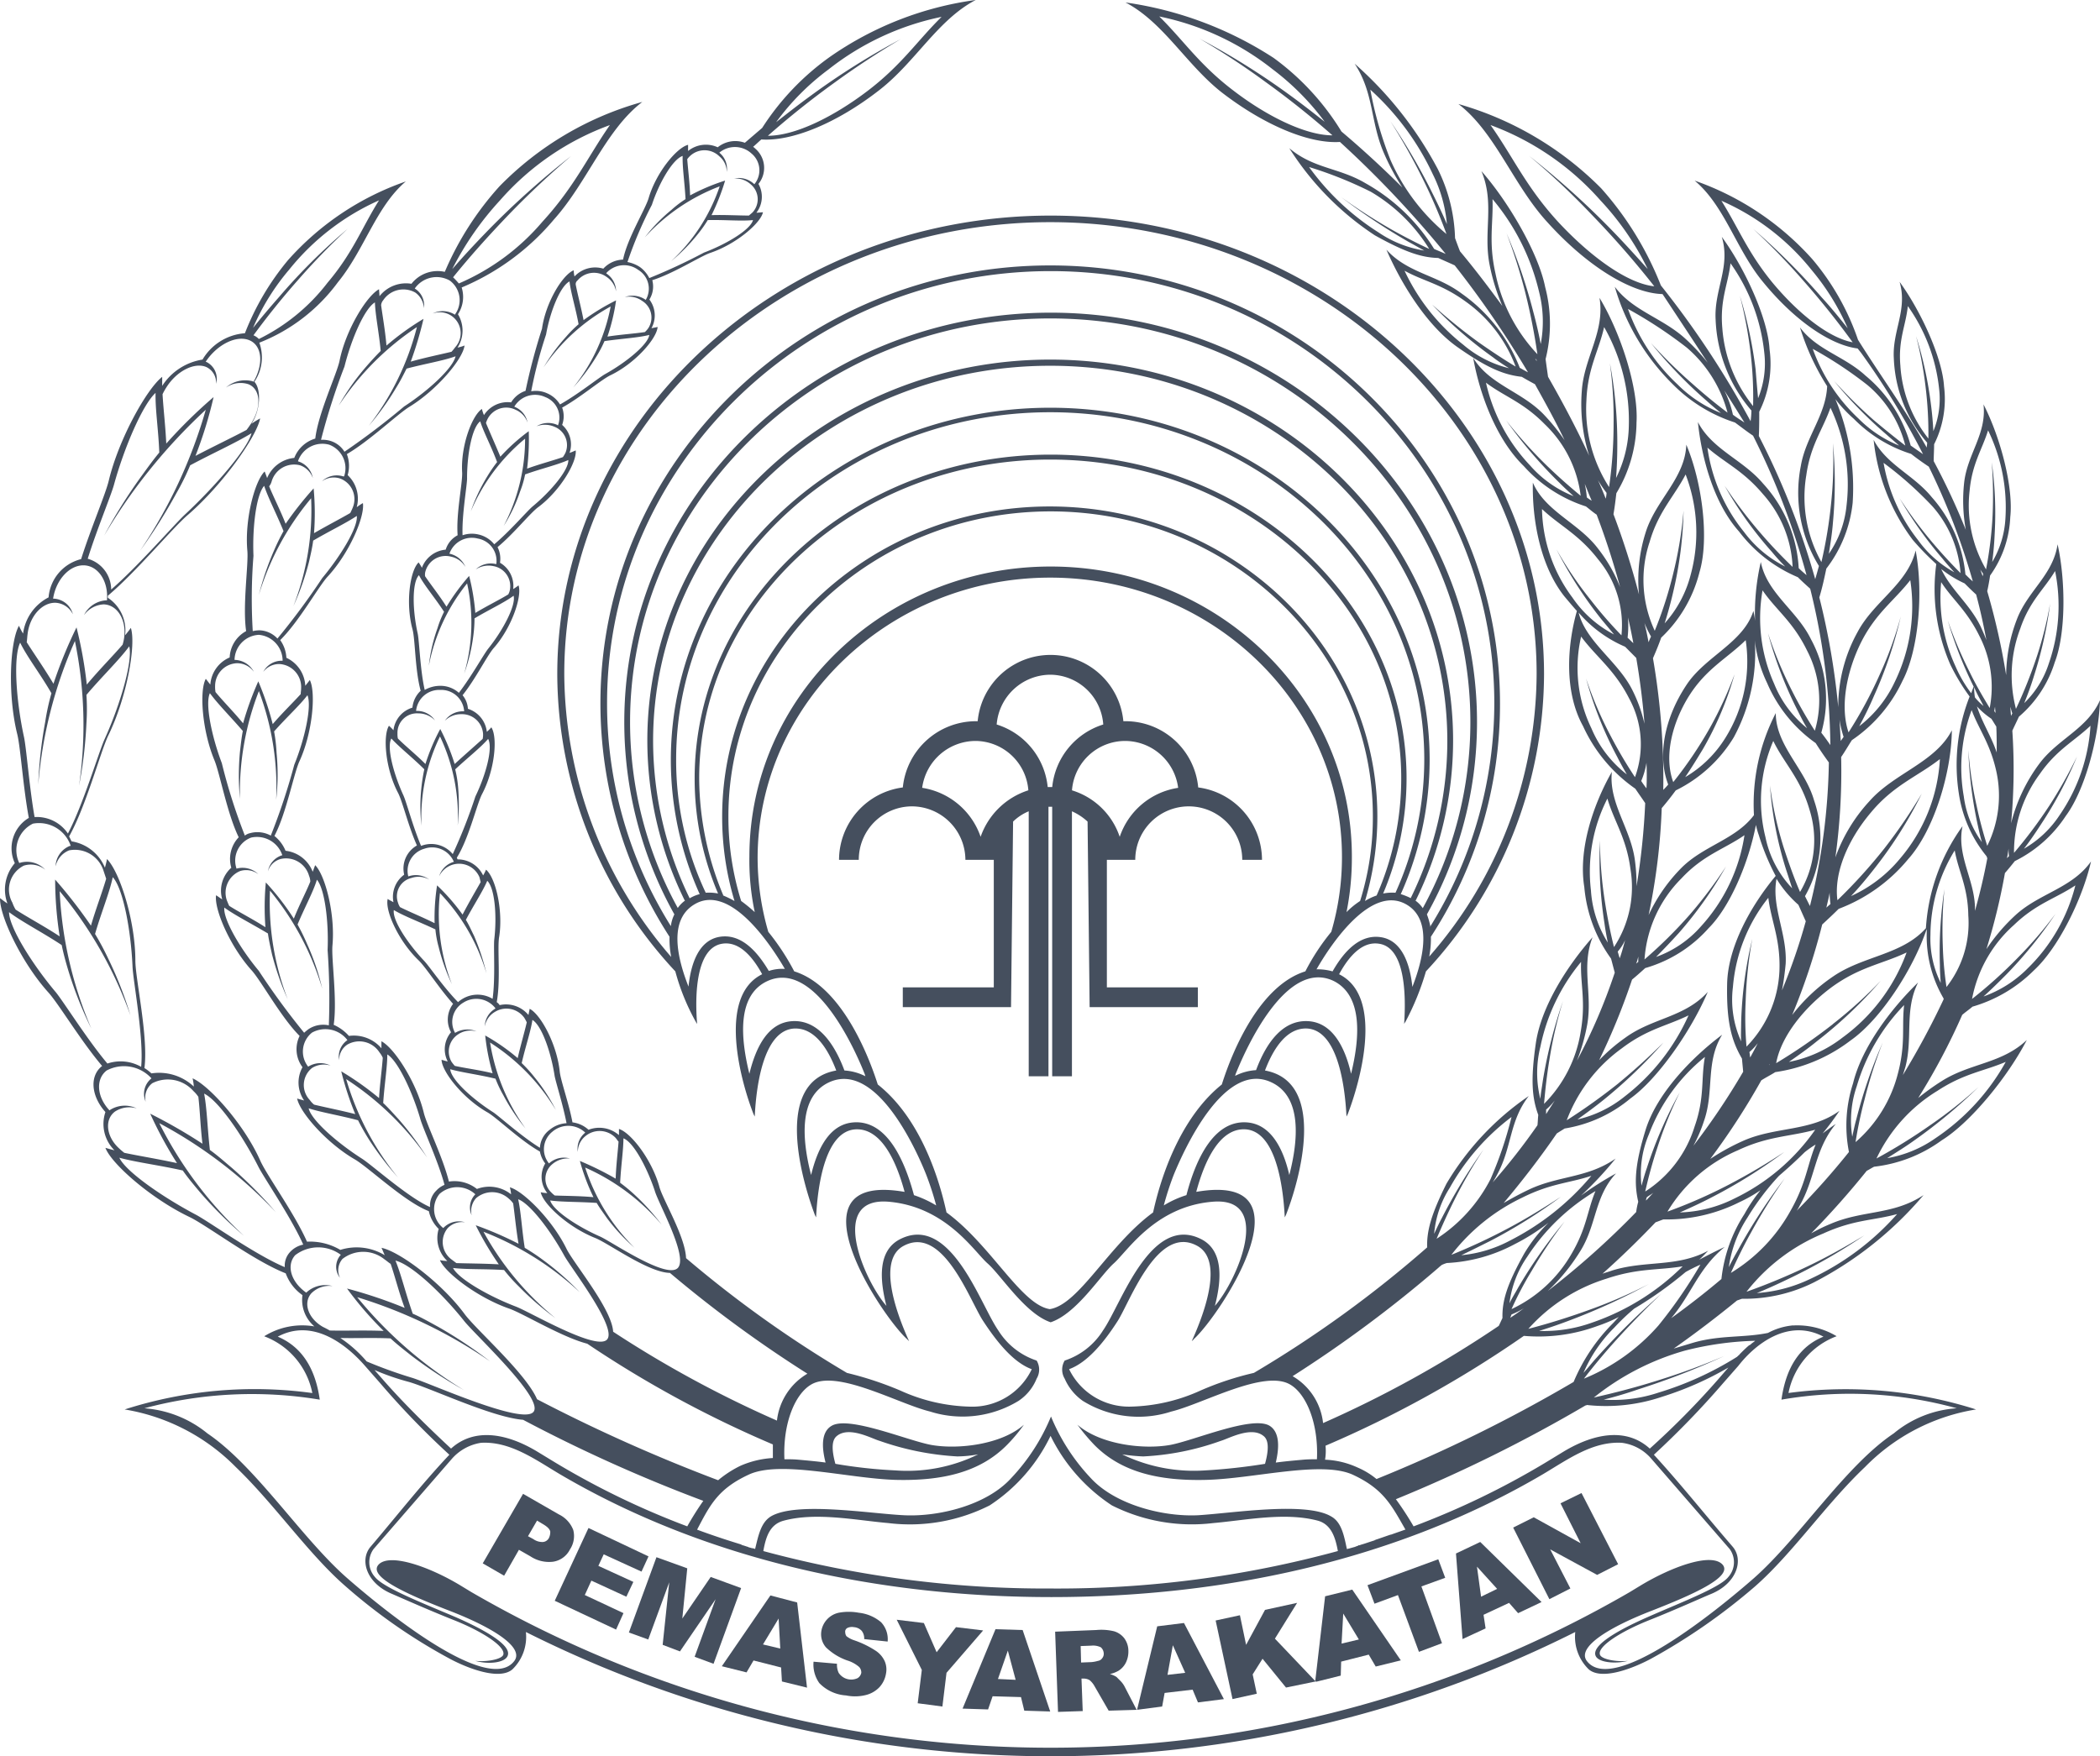 <svg xmlns="http://www.w3.org/2000/svg" viewBox="-1564 -833.5 150 125.484">
  <defs>
    <style>
      .cls-1 {
        fill: #454f5e;
      }
    </style>
  </defs>
  <g id="Logo_DitjenPAS" data-name="Logo DitjenPAS" transform="translate(-209 -33)">
    <path id="Path_409" data-name="Path 409" class="cls-1" d="M209,169.417a3.832,3.832,0,0,1,3.821,3.821h2.028v9.112h-6.5v1.411h7.731l.147-13.257a3.512,3.512,0,0,1,1.117-.735V188.7h1.411V169.446h.265V188.7h1.411V169.77a4.089,4.089,0,0,1,1.117.735l.147,13.257h7.731V182.35h-6.5v-9.112h2.028a3.821,3.821,0,1,1,7.642,0h1.411a5.234,5.234,0,0,0-4.556-5.173,5.214,5.214,0,0,0-5.2-4.732h-.147a5.226,5.226,0,0,0-10.406,0h-.147a5.257,5.257,0,0,0-5.2,4.732,5.234,5.234,0,0,0-4.556,5.173h1.411A3.807,3.807,0,0,1,209,169.417Zm15.226-4.674a3.838,3.838,0,0,1,3.792,3.351,5.228,5.228,0,0,0-4.174,3.5,5.2,5.2,0,0,0-3.41-3.322A3.814,3.814,0,0,1,224.229,164.743Zm-5.35-4.732a3.819,3.819,0,0,1,3.792,3.557,5.223,5.223,0,0,0-3.645,4.468H218.7a5.223,5.223,0,0,0-3.645-4.468A3.867,3.867,0,0,1,218.879,160.011Zm-5.35,4.732a3.814,3.814,0,0,1,3.792,3.527,5.326,5.326,0,0,0-3.41,3.322,5.27,5.27,0,0,0-4.174-3.5A3.861,3.861,0,0,1,213.529,164.743Z" transform="translate(-1498.864 -912.305)"/>
    <path id="Path_410" data-name="Path 410" class="cls-1" d="M143.869,64.773a13.341,13.341,0,0,0-2.087,2.44,44.381,44.381,0,0,0,1.323-5.438c.235-.265.47-.558.705-.852a9.255,9.255,0,0,0,3.645-3.233c1.352-1.822,2.352-5.526,2.44-8.26-.911,2.058-3.028,2.763-4.35,4.556a12.037,12.037,0,0,0-2,4.233,41.414,41.414,0,0,0,.088-6.614c.147-.323.323-.676.47-1a8.338,8.338,0,0,0,2.557-3.88c.794-2.028.794-5.791.206-8.436-.323,2.175-2.087,3.292-2.881,5.291a11.418,11.418,0,0,0-.794,4.056,48.855,48.855,0,0,0-1.352-6c.088-.382.147-.735.206-1.117a7.706,7.706,0,0,0,1.44-4.174c.235-2.087-.676-5.644-1.911-8.054.235,2.116-1.146,3.527-1.382,5.585a11.708,11.708,0,0,0,.118,3.38,49.231,49.231,0,0,0-2.293-4.909c0-.412.029-.794.029-1.205A7.189,7.189,0,0,0,138.754,27c-.118-2-1.617-5.32-3.175-7.466.588,2-.529,3.5-.411,5.467a9.752,9.752,0,0,0,2.381,6.026c0,.118-.029.235-.029.353-1.5-2.675-3.292-5.115-4.909-7.7a17.813,17.813,0,0,0-3.263-5.761,20.212,20.212,0,0,0-8.407-5.614c2.146,1.793,2.969,4.909,4.85,7.2,2.293,2.822,4.879,4.556,6.79,4.791l.235.294h0a55.248,55.248,0,0,1,4.439,7.26l-.882-.617a9.864,9.864,0,0,0-3.233-5c-1.5-1.382-3.469-1.822-4.674-3.439a17.282,17.282,0,0,0,1.94,4.2c-.088,2.058-1.529,3.615-1.881,5.7a9.967,9.967,0,0,0,1.293,7.143c-.088.323-.176.647-.265.941a54.745,54.745,0,0,0-4.027-10.229c.029-.588.029-1.146.029-1.734a7.651,7.651,0,0,0,.735-4.468c-.118-2.175-1.734-5.732-3.41-8.025.647,2.146-.558,3.762-.441,5.908a10.58,10.58,0,0,0,2.557,6.5,6.2,6.2,0,0,1-.059.764,65.064,65.064,0,0,0-6.408-9.7,23.15,23.15,0,0,0-4.262-6.937,23.375,23.375,0,0,0-10.2-6.026c2.616,2,3.909,5.761,6.32,8.407,2.91,3.233,6.055,5.115,8.26,5.173,0,0,1.617,2.44,3.233,4.909a14.708,14.708,0,0,0-1.617-1.734c-1.617-1.47-3.733-1.969-5.026-3.7a16.043,16.043,0,0,0,4.174,7,10.969,10.969,0,0,0,4.409,2.7c.441.323.852.647,1.293.941a53.505,53.505,0,0,1,3.821,9.965c-.176-.147-.382-.323-.559-.5a9.751,9.751,0,0,0-2.557-6.055c-1.44-1.7-3.615-2.41-4.644-4.38.265,2.587,1.146,5.82,2.939,7.819a10.287,10.287,0,0,0,4.2,3.263c.294.294.588.558.882.823a48.3,48.3,0,0,1,1.44,11.17c-.206-.294-.412-.588-.647-.882a8.9,8.9,0,0,0-.735-6.672c-1-2.058-3.145-3.292-3.586-5.526a16.336,16.336,0,0,0-.412,4.2,5.885,5.885,0,0,0-.118-.705c-.705,2.263-3.41,3.233-4.762,5.262-1.646,2.469-2.087,5.144-1.323,7.143a4.522,4.522,0,0,1-.353.382,50.538,50.538,0,0,0-.735-9.406c.206-.47.412-.97.588-1.47a9.672,9.672,0,0,0,2.734-4.674c.705-2.352.206-6.408-.941-9.112-.088,2.41-2.2,3.968-2.91,6.29a11.16,11.16,0,0,0-.47,4.409,56.41,56.41,0,0,0-1.822-5.732c.088-.5.147-1,.206-1.5a9.957,9.957,0,0,0,1.44-5.056c.147-2.44-1.117-6.379-2.645-8.906.412,2.41-1.117,4.292-1.264,6.672a12.246,12.246,0,0,0,.529,4.615c-.882-1.911-1.881-3.792-2.939-5.644-.059-.412-.118-.823-.176-1.264a10.3,10.3,0,0,0-.029-5.144c-.47-2.381-2.587-6.055-4.556-8.289.97,2.293.118,4.35.588,6.7a14.334,14.334,0,0,0,.911,2.939c-.97-1.323-1.969-2.645-3.028-3.909-.118-.294-.235-.617-.353-.941a11.834,11.834,0,0,0-1.235-4.938,26.655,26.655,0,0,0-5.938-7.525c1.382,2.087,1.117,4.145,2.087,6.379a16.459,16.459,0,0,0,1.323,2.469c-1.382-1.382-2.851-2.734-4.35-4a18.268,18.268,0,0,0-4.85-5.262A26.089,26.089,0,0,0,80.289-.424c2.7,1.411,4.321,4.409,6.849,6.408,3.116,2.41,6.32,3.7,8.466,3.557a74.761,74.761,0,0,1,7.554,8c-.265-.118-.558-.235-.823-.353a13.543,13.543,0,0,0-4.909-4.7c-1.881-1.117-3.7-1.029-5.438-2.5A20.631,20.631,0,0,0,98.1,16.214c2.263,1.264,3.41,1.587,4.527,1.617.382.176.794.353,1.176.529A70.281,70.281,0,0,1,109.037,26c-.176-.088-.382-.206-.588-.323a11.631,11.631,0,0,0-4.174-5.32c-1.764-1.323-3.821-1.44-5.35-3.116,1.088,2.5,2.91,5.438,5.085,6.966s3.322,1.969,4.585,2.116c.294.176.617.353.941.529.735,1.323,1.47,2.645,2.116,4a14.791,14.791,0,0,0-1.529-1.881c-1.587-1.617-3.821-2.087-5-4,.47,2.645,1.675,5.849,3.615,7.731a10.108,10.108,0,0,0,4.439,2.881c.265.206.5.412.764.588.647,1.7,1.205,3.439,1.675,5.173a11.1,11.1,0,0,0-1.587-2.763c-1.382-1.822-3.762-2.645-4.644-4.7-.059,2.645.529,5.967,2.263,8.142.323.382.617.735.882,1.029-.705,2.5-.911,5.791.441,8.23a11.029,11.029,0,0,0,3.733,4.468c.235.353.47.676.705,1.029a50.18,50.18,0,0,1-.617,5.938,13.338,13.338,0,0,0-.118-1.852c-.294-2.263-1.881-4.086-1.646-6.32-1.323,2.322-2.41,5.526-1.969,8.23a10.228,10.228,0,0,0,1.911,5.115c.088.323.176.676.265,1a40.569,40.569,0,0,1-2.7,6.29,13.919,13.919,0,0,0,.735-2.587c.382-2.2-.441-4.145.382-6.232-1.793,2.028-3.674,4.938-4.056,7.584s-.265,3.909.176,5.115c-.029.235-.029.5-.059.735a45.372,45.372,0,0,1-3.2,4.086c.147-.235.265-.441.382-.676,1-1.911.823-3.733,2.2-5.5a19.83,19.83,0,0,0-5.879,6.261c-1.146,2.293-1.411,3.439-1.382,4.556A82.411,82.411,0,0,1,89.46,97.488a21.542,21.542,0,0,0-3.821,1.264,12.676,12.676,0,0,1-5,1.146,4.753,4.753,0,0,1-4.38-2.675c1.293-.47,2.469-1.881,3.468-3.439.911-1.44,2.851-6.908,5.673-5.379,1.852,1,.647,4.556-.382,6.819.059-.059.118-.088.147-.147,1.881-1.7,8.671-11.993.176-10.523.617-2.293,1.7-4.556,3.5-4.468,2.116.118,2.7,3.821,2.822,6.29l.088-.176c.97-2.469,2.969-9.494-1.5-10.317.647-1.7,1.617-3.057,3-3,2.116.118,2.7,3.821,2.822,6.29L96.162,79c.852-2.2,2.645-8.377-.617-9.994.735-1.352,1.7-2.381,2.881-2.175,1.822.294,1.911,3.586,1.764,5.732a.643.643,0,0,1,.088-.147,18.862,18.862,0,0,0,1.47-3.615,31.271,31.271,0,0,0,8.436-21.223c0-18.048-15.843-32.774-35.244-32.774S39.7,29.529,39.7,47.577A31.271,31.271,0,0,0,48.132,68.8a15.689,15.689,0,0,0,1.47,3.615c.029.059.059.088.088.147-.176-2.146-.059-5.409,1.764-5.732,1.176-.206,2.146.823,2.881,2.175-3.263,1.617-1.47,7.819-.617,9.994l.088.176c.118-2.469.705-6.173,2.822-6.29,1.382-.059,2.352,1.293,3,3-4.5.794-2.469,7.819-1.528,10.317l.088.176c.118-2.469.705-6.173,2.822-6.29,1.793-.088,2.881,2.175,3.5,4.468-8.495-1.47-1.7,8.818.176,10.523l.147.147c-1.029-2.263-2.234-5.849-.382-6.819,2.822-1.5,4.732,3.968,5.673,5.379,1,1.528,2.175,2.969,3.469,3.439a4.7,4.7,0,0,1-4.38,2.675,12.676,12.676,0,0,1-5-1.146,24.224,24.224,0,0,0-3.821-1.264,82.527,82.527,0,0,1-11.493-8.2c-.059-1.558-1.675-4.2-1.911-5.115-.529-1.911-2.028-3.851-2.881-4.115V80.5a2.142,2.142,0,0,0-2.175-.382,2.071,2.071,0,0,0-1.146-.529c-.265-1.411-.852-3-.911-3.645-.206-1.94-1.352-4.056-2.146-4.468l-.088.441a2.081,2.081,0,0,0-2.058-.705A.687.687,0,0,0,35.375,71c.294-1.558.029-3.88.176-4.674.294-1.911-.265-4.233-.941-4.791a2.688,2.688,0,0,1-.206.412A2,2,0,0,0,32.582,60.8c-.029-.029-.029-.088-.059-.118.852-1.352,1.411-3.762,1.793-4.527.911-1.7,1.146-4.056.676-4.791a3.354,3.354,0,0,1-.323.323,1.95,1.95,0,0,0-1.352-1.646,1.661,1.661,0,0,0-.382-.97c.941-1.176,1.764-2.851,2.234-3.38,1.293-1.47,2.028-3.7,1.764-4.468a4.3,4.3,0,0,1-.382.265,1.909,1.909,0,0,0-.941-1.881,1.844,1.844,0,0,0-.176-1.117c1.176-.97,2.352-2.469,2.939-2.881,1.558-1.176,2.734-3.2,2.645-4.027-.147.059-.265.118-.441.176a1.852,1.852,0,0,0-.529-2,1.783,1.783,0,0,0,0-1.235c1.323-.735,2.792-2,3.469-2.322,1.764-.852,3.292-2.616,3.351-3.439l-.441.088A1.884,1.884,0,0,0,46.28,20.8a1.755,1.755,0,0,0,.206-1.382c1.5-.47,3.38-1.675,4.115-1.94,1.852-.617,3.615-2.116,3.792-2.91-.147,0-.294.029-.47.029a1.86,1.86,0,0,0,.147-2.058,1.814,1.814,0,0,0-.235-2.528.641.641,0,0,0-.147-.118c.206-.176.382-.353.588-.529,2.146.147,5.35-1.117,8.466-3.557,2.557-2,4.145-5,6.849-6.408A23.761,23.761,0,0,0,59.184,3.456a18.463,18.463,0,0,0-4.85,5.085L53.1,9.6a2,2,0,0,0-1.94.323,2.024,2.024,0,0,0-2.116.265V9.747c-.823.206-2.293,2-2.822,3.821-.235.794-1.528,2.881-1.822,4.38a1.987,1.987,0,0,0-1.411.647,2.012,2.012,0,0,0-2.058.558,2.269,2.269,0,0,1-.059-.441c-.794.323-2,2.293-2.263,4.174a43.414,43.414,0,0,0-1.176,4.439,1.912,1.912,0,0,0-1.029.823,2.007,2.007,0,0,0-1.94.911,2.587,2.587,0,0,1-.147-.441c-.705.47-1.528,2.645-1.411,4.556.029.764-.441,2.939-.323,4.468a1.73,1.73,0,0,0-.852,1.029,2,2,0,0,0-1.7,1.293,4.351,4.351,0,0,0-.235-.382c-.617.588-.941,2.91-.441,4.762.206.735.176,2.91.588,4.409a1.885,1.885,0,0,0-.588,1.205A1.913,1.913,0,0,0,28,51.575a3.354,3.354,0,0,0-.323-.323c-.441.705-.265,3.057.647,4.791.323.617.735,2.381,1.352,3.762a1.893,1.893,0,0,0-.911,2.087A1.957,1.957,0,0,0,28,63.861c-.147-.088-.294-.147-.412-.235-.206.823.764,3,2.2,4.38.5.47,1.47,2,2.469,3.116a1.877,1.877,0,0,0-.147,2.028,1.888,1.888,0,0,0-.235,2.087c-.147-.029-.323-.088-.441-.118.029.852,1.528,2.763,3.292,3.762.705.412,2.322,2,3.733,2.792a2.017,2.017,0,0,0,.382.852,1.863,1.863,0,0,0,.147,2.116,2.285,2.285,0,0,1-.47-.059c.176.852,1.969,2.5,3.88,3.263.97.382,3.792,2.469,5.35,2.5a88.735,88.735,0,0,0,9.818,7.2,4.475,4.475,0,0,0-2.175,3.351,79.859,79.859,0,0,1-11.7-6.349c-.088-1.617-2.792-4.85-3.322-5.908-1-2.058-3.086-4.145-4.056-4.409a2.523,2.523,0,0,1,.088.5,2.493,2.493,0,0,0-2.44-.382,2.578,2.578,0,0,0-2-.529c-.441-1.764-1.587-4.056-1.793-4.909-.529-2.2-2.116-4.644-3.028-5.115v.5a2.6,2.6,0,0,0-2.322-.882,3.143,3.143,0,0,0-1.088-.794c.265-1.793-.176-4.7-.088-5.673.206-2.263-.529-5.026-1.235-5.732-.059.147-.118.323-.176.47a2.371,2.371,0,0,0-1.94-1.5,2.65,2.65,0,0,0-.794-1.058c.852-1.617,1.382-4.468,1.793-5.35.941-2.058,1.176-4.909.735-5.791-.088.118-.206.265-.323.412a2.331,2.331,0,0,0-1.352-2,2.339,2.339,0,0,0-.441-1.264c1.323-1.293,2.734-3.821,3.38-4.527,1.558-1.675,2.675-4.292,2.528-5.262a3.83,3.83,0,0,0-.441.294,2.313,2.313,0,0,0-.647-2.293,2.356,2.356,0,0,0-.059-1.5c1.617-.941,3.645-2.881,4.468-3.38,1.969-1.205,3.821-3.41,3.939-4.38a2.483,2.483,0,0,1-.5.147,2.246,2.246,0,0,0,.029-2.381,2.249,2.249,0,0,0,.265-1.911,17.334,17.334,0,0,0,6.584-4.85c2.381-2.645,3.7-6.408,6.32-8.407a22.78,22.78,0,0,0-10.2,6.026,21.878,21.878,0,0,0-3.909,6.114,2.37,2.37,0,0,0-2.381.852A2.408,2.408,0,0,0,27,20.564c0-.176-.029-.353-.029-.5-.882.47-2.381,2.91-2.822,5.115-.206.97-1.528,3.762-1.734,5.555a2.321,2.321,0,0,0-1.5,1.382,2.343,2.343,0,0,0-1.94,1.44c-.059-.176-.118-.323-.176-.47-.705.676-1.44,3.439-1.235,5.673.088.97-.353,3.909-.088,5.732A2.248,2.248,0,0,0,16.3,46.372a2.286,2.286,0,0,0-1.382,1.94c-.118-.147-.206-.265-.323-.412-.47.852-.265,3.7.617,5.82.382.911.911,3.821,1.734,5.5a2.239,2.239,0,0,0-.529,2.175,2.2,2.2,0,0,0-.647,2.263c-.147-.088-.294-.206-.441-.294-.147.97.97,3.615,2.528,5.35.676.735,2.116,3.38,3.439,4.7a2.148,2.148,0,0,0,.206,2.234,2.258,2.258,0,0,0,.118,2.381c-.176-.059-.353-.088-.5-.147.176.97,2.087,3.175,4.115,4.35.97.558,3.586,3.057,5.291,3.7A2.5,2.5,0,0,0,31.23,87.2a2.247,2.247,0,0,0,.617,2.293,3.239,3.239,0,0,1-.529-.059c.382.911,2.734,2.7,4.968,3.469,1,.353,3.733,2.028,5.555,2.5A79.455,79.455,0,0,0,55.1,102.6v.97a6.73,6.73,0,0,0-2.322.558,7.768,7.768,0,0,0-1.587,1.029A118.291,118.291,0,0,1,38.255,99.37c-.794-1.852-4.35-4.968-5.173-6.085-1.646-2.234-4.644-4.468-5.938-4.732.088.176.147.353.235.529a3.879,3.879,0,0,0-3.175-.382,4.275,4.275,0,0,0-2.381-.588c-.911-2.058-2.91-4.791-3.351-5.82-1.146-2.557-3.615-5.32-4.821-5.849a3.527,3.527,0,0,1,.088.588,3.62,3.62,0,0,0-3.028-.941,3.209,3.209,0,0,0-.5-.382c.294-2.2-.647-6.379-.647-7.672,0-2.851-1.117-6.349-2.028-7.26a6.153,6.153,0,0,1-.147.617,3.1,3.1,0,0,0-2.381-1.881l-.176-.353c1.205-2.146,2.234-6.026,2.792-7.2,1.352-2.763,2-6.526,1.617-7.7a6.457,6.457,0,0,1-.412.529A2.776,2.776,0,0,0,7.6,42.11v-.147c2.058-1.734,4.674-4.909,5.732-5.791,2.528-2.2,4.909-5.614,5.144-6.878a7.033,7.033,0,0,0-.617.382c.647-.97.705-2.469.206-3a3.09,3.09,0,0,0,.353-2.792,12.728,12.728,0,0,0,5.614-4.321c1.881-2.293,2.734-5.409,4.85-7.2a20.028,20.028,0,0,0-8.407,5.614,18.785,18.785,0,0,0-3.086,5.232,3.844,3.844,0,0,0-3.028,1.881,4.207,4.207,0,0,0-2.881,1.881v-.647c-1.117.882-3.116,4.468-3.821,7.437-.235.97-1.293,3.439-1.969,5.585A3.075,3.075,0,0,0,3.365,42.08a3.413,3.413,0,0,0-1.822,2.587,5.109,5.109,0,0,1-.294-.558c-.647,1.146-.823,4.938-.118,7.76.235.97.412,3.762.823,5.967a2.525,2.525,0,0,0-1,3.233A2.88,2.88,0,0,0,.425,63.95,5.962,5.962,0,0,1-.1,63.567c-.059,1.205,1.5,4.585,3.469,6.761.735.823,2.322,3.469,3.821,5.232-.911.705-.794,2.146.235,3.292a2.648,2.648,0,0,0,.647,2.734c-.235-.059-.441-.118-.647-.176.412,1.117,3.233,3.615,6,4.938,1.235.588,4.615,3.145,6.878,4.027A3.269,3.269,0,0,0,21.5,91.933a2.472,2.472,0,0,0,.852,2.234,5.123,5.123,0,0,0-3.586.705,5.466,5.466,0,0,1,3.439,4.056A30.36,30.36,0,0,0,8.8,100.1a14.433,14.433,0,0,1,7.936,4.115c2.763,2.645,5.173,6.2,7.848,8.524a40,40,0,0,0,7.437,5.173c1.264.676,3.527,1.558,4.468.764a3.23,3.23,0,0,0,.97-2.675,83.551,83.551,0,0,0,74.955,0,3.23,3.23,0,0,0,.97,2.675c.941.794,3.175-.088,4.439-.764a43.005,43.005,0,0,0,7.437-5.173c2.675-2.352,5.085-5.908,7.848-8.524a14.246,14.246,0,0,1,7.936-4.115,30.8,30.8,0,0,0-13.4-1.176,5.455,5.455,0,0,1,3.439-4.056,5.47,5.47,0,0,0-3.175-.764c.029,0,.029-.029.059-.029-.029,0-.059.029-.088.029a4.632,4.632,0,0,0-1.7.529c-1.734.353-3.351.147-5.262.676-.5.147-.97.294-1.47.441,1.587-1.117,3.086-2.263,4.527-3.439.118-.029.235-.088.353-.118a11.123,11.123,0,0,0,5.144-1.176,25.726,25.726,0,0,0,7.819-6.232c-2.175,1.44-4.321,1.058-6.643,2.058a12.01,12.01,0,0,0-1.382.676c1.44-1.47,2.763-2.969,3.968-4.468.176-.088.353-.206.529-.294a10.116,10.116,0,0,0,4.821-1.881c2.087-1.293,4.732-4.556,6.085-7.172-1.793,1.7-4.056,1.646-6.085,2.939a17.321,17.321,0,0,0-1.675,1.205,46.077,46.077,0,0,0,3.145-5.938c.235-.206.5-.382.735-.588a10.219,10.219,0,0,0,4.38-2.587c1.734-1.587,3.469-5.085,4.086-7.789C147.9,62.862,145.574,63.215,143.869,64.773ZM145.6,54.69c1.205-1.734,2.44-2.322,3.615-3.439a12.608,12.608,0,0,1-2.2,6.379,7.5,7.5,0,0,1-2.557,2.41c.441-.558.852-1.176,1.235-1.764a28.42,28.42,0,0,0,2.557-4.821,32.588,32.588,0,0,1-1.969,3.5,33.732,33.732,0,0,1-2.528,3.38A9.37,9.37,0,0,1,145.6,54.69Zm-1.382-10.435c.676-1.94,1.675-2.734,2.469-4.056a12.512,12.512,0,0,1-.441,6.584,6.886,6.886,0,0,1-1.764,2.851c.265-.647.5-1.293.705-1.969a29.091,29.091,0,0,0,1.146-5.144,27.073,27.073,0,0,1-.941,3.762,33.439,33.439,0,0,1-1.5,3.762A9.436,9.436,0,0,1,144.221,44.256Zm-.588,6.114-.088.176c-.029-.206-.029-.441-.059-.647C143.545,50.046,143.575,50.223,143.634,50.37Zm-.265,9.612a3.94,3.94,0,0,0,.029.588l-.147.147C143.31,60.452,143.34,60.217,143.369,59.981ZM126.526,19.623c-1.793-2.175-2.469-3.968-3.674-5.879a16.935,16.935,0,0,1,6.437,4.938,17.2,17.2,0,0,1,2.587,4.174c-.588-.735-1.205-1.5-1.852-2.2a48.247,48.247,0,0,0-4.909-4.909,48.3,48.3,0,0,1,3.586,3.7q1.9,2.16,3.527,4.409C130.494,23.533,128.319,21.769,126.526,19.623Zm-15.344-4.38c-2.293-2.5-3.233-4.674-4.821-6.908a19.418,19.418,0,0,1,7.848,5.379,19.921,19.921,0,0,1,3.38,4.909c-.764-.852-1.528-1.7-2.352-2.557a58.972,58.972,0,0,0-6.114-5.526,52.97,52.97,0,0,1,4.468,4.2,66.22,66.22,0,0,1,4.468,5.115C116.121,19.653,113.475,17.713,111.182,15.244Zm10.641,12.816c.323.294.676.588,1,.852a9.146,9.146,0,0,1-3.116-2.058,13.583,13.583,0,0,1-3.527-5.379,31.713,31.713,0,0,1,4.2,2.763,9.227,9.227,0,0,1,2.91,4.644c-.823-.617-1.646-1.293-2.44-2a36.323,36.323,0,0,1-3.028-2.969A32.826,32.826,0,0,0,121.823,28.059Zm1.852.97a7.248,7.248,0,0,0-.617-1.734c.588.911,1.088,1.734,1.44,2.293C124.233,29.411,123.939,29.235,123.675,29.029Zm1.617-3.263a31.035,31.035,0,0,0-1.117-5.232,31.864,31.864,0,0,1,.735,3.851,27,27,0,0,1,.206,4.027,10.059,10.059,0,0,1-2.2-5.585c-.176-2.028.412-3.116.588-4.615a13.394,13.394,0,0,1,2.41,6.379,6.576,6.576,0,0,1-.441,3.263C125.409,27.178,125.35,26.472,125.292,25.767Zm1.205,13.11c.294.353.588.676.911,1a8.286,8.286,0,0,1-2.939-2.469,12.25,12.25,0,0,1-2.616-6.026c1.235,1.088,2.528,1.617,3.968,3.322a8.315,8.315,0,0,1,2.116,5.2c-.764-.735-1.5-1.5-2.234-2.352a33.272,33.272,0,0,1-2.616-3.439A27.052,27.052,0,0,0,126.5,38.876ZM87.99,5.867C85.551,4.015,84.434,2.281,82.7.576a19.291,19.291,0,0,1,8.083,3.762A18.39,18.39,0,0,1,94.516,8.1c-.823-.647-1.646-1.293-2.5-1.911A52.7,52.7,0,0,0,85.58,2.163a53.431,53.431,0,0,1,4.7,3.086c1.675,1.205,3.292,2.5,4.791,3.821C93.164,9.071,90.4,7.719,87.99,5.867Zm12.522,10.817c.382.206.735.412,1.117.617a8.021,8.021,0,0,1-3.263-1.293A17.91,17.91,0,0,1,93.4,11.334,28.474,28.474,0,0,1,97.808,13.1a12.1,12.1,0,0,1,4.174,4.086q-1.323-.617-2.734-1.411a41.186,41.186,0,0,1-3.557-2.293A45.731,45.731,0,0,0,100.512,16.684Zm.882-4.762a39.529,39.529,0,0,1,1.822,4.2,14.386,14.386,0,0,1-4-5.291,26.448,26.448,0,0,1-1.44-5.026,18.969,18.969,0,0,1,4.468,6.055,9.826,9.826,0,0,1,1,3.557c-.294-.705-.647-1.44-1-2.146a43.3,43.3,0,0,0-3.028-5.2A43.758,43.758,0,0,1,101.394,11.922Zm5.2,13.051c.353.265.705.5,1.088.735a7.931,7.931,0,0,1-3.263-1.675,14.608,14.608,0,0,1-4.2-5.291c1.382.764,2.645.941,4.409,2.234a9.979,9.979,0,0,1,3.527,4.615c-.882-.529-1.764-1.117-2.645-1.734a40.051,40.051,0,0,1-3.322-2.7A30.088,30.088,0,0,0,106.6,24.973Zm2.939.029c.029.029.088.059.118.118v.088A.737.737,0,0,0,109.536,25Zm.412-1.029q-.22-1.146-.529-2.293a39.235,39.235,0,0,0-1.911-5.614,38.659,38.659,0,0,1,1.323,4.174,44.344,44.344,0,0,1,.882,4.468,11.861,11.861,0,0,1-3-5.791c-.5-2.234-.147-3.557-.206-5.291a16,16,0,0,1,3.322,6.614A8.592,8.592,0,0,1,109.948,23.974Zm1.382,9.965c.323.323.647.617.97.911a8.045,8.045,0,0,1-3.116-2.2,12.611,12.611,0,0,1-3.145-5.908c1.323,1,2.645,1.382,4.2,2.969A8.5,8.5,0,0,1,112.8,34.82c-.823-.676-1.617-1.382-2.41-2.146a32.456,32.456,0,0,1-2.91-3.233A33.034,33.034,0,0,0,111.329,33.938Zm1.911,1a6.5,6.5,0,0,0-.147-.97c.176.412.323.823.5,1.205A2.453,2.453,0,0,1,113.24,34.938Zm1.352.088c-.176-.441-.353-.882-.558-1.323a9.9,9.9,0,0,0,.617.911A2.306,2.306,0,0,1,114.592,35.026ZM113.211,28c.088-2.293.882-3.527,1.264-5.232a13.506,13.506,0,0,1,1.764,7.084,8.672,8.672,0,0,1-.911,3.7c.059-.764.088-1.558.088-2.352a30.475,30.475,0,0,0-.529-5.849,29.165,29.165,0,0,1,.265,4.321,32.168,32.168,0,0,1-.323,4.527A10.306,10.306,0,0,1,113.211,28ZM57.832,6.219c-.852.617-1.675,1.264-2.5,1.911a17.65,17.65,0,0,1,3.733-3.762A19.291,19.291,0,0,1,67.15.605C65.416,2.31,64.3,4.044,61.859,5.9s-5.173,3.2-7.113,3.2c1.5-1.323,3.116-2.616,4.791-3.821,1.617-1.176,3.2-2.2,4.7-3.086A52.5,52.5,0,0,0,57.832,6.219ZM49.19,10.54a1.509,1.509,0,0,1,2.087.029,1.448,1.448,0,0,1,.529,1.117,1.478,1.478,0,0,0-.5-1.352l-.029-.029a1.746,1.746,0,0,1,2.293.059,1.558,1.558,0,0,1,.206,2.2l-.029-.029a1.6,1.6,0,0,0-1.411-.382,1.61,1.61,0,0,1,1.176.412,1.386,1.386,0,0,1,.147,2c-.088.088-.176.147-.265.235-.794,0-1.734-.059-2.675-.029a15.779,15.779,0,0,0,.97-2.469,14.366,14.366,0,0,0-2.5,1.058c-.029-.911-.147-1.822-.206-2.587A1.472,1.472,0,0,1,49.19,10.54Zm-2.734,3.5c.529-1.617,1.5-3.263,2.2-3.5-.029.794.147,1.94.206,3.086a7.537,7.537,0,0,0-1,.764,12.037,12.037,0,0,0-1.911,1.969,13.9,13.9,0,0,1,5.35-3.645,12.919,12.919,0,0,1-3.469,5.35,13.277,13.277,0,0,0,1.911-1.94,9.046,9.046,0,0,0,.705-1c1.205-.029,2.381.088,3.233,0-.176.676-1.852,1.7-3.5,2.322a41.238,41.238,0,0,1-3.909,1.822,2.174,2.174,0,0,0-.676-.794,2.526,2.526,0,0,0-.882-.353A28.677,28.677,0,0,1,46.456,14.038Zm-5.32,5.409a1.533,1.533,0,0,1,2.087-.265,1.568,1.568,0,0,1,.676,1.029,1.539,1.539,0,0,0-.676-1.264l-.029-.029a1.706,1.706,0,0,1,2.293-.235,1.569,1.569,0,0,1,.529,2.146l-.029-.029a1.64,1.64,0,0,0-1.47-.176,1.578,1.578,0,0,1,1.235.265,1.394,1.394,0,0,1,.441,1.969,1.9,1.9,0,0,1-.235.265c-.794.118-1.734.176-2.675.323a14.189,14.189,0,0,0,.617-2.587,15.842,15.842,0,0,0-2.322,1.411c-.176-.911-.412-1.793-.558-2.528A.324.324,0,0,1,41.136,19.447ZM38.9,23.3c.294-1.675,1.029-3.469,1.675-3.792.088.794.441,1.911.647,3.057a8.313,8.313,0,0,0-.882.882,13.614,13.614,0,0,0-1.617,2.2,13.8,13.8,0,0,1,4.791-4.35,13.131,13.131,0,0,1-2.675,5.791,14.347,14.347,0,0,0,1.646-2.2,8.252,8.252,0,0,0,.588-1.117c1.205-.176,2.381-.235,3.2-.441-.088.676-1.617,1.94-3.145,2.792-.47.265-1.969,1.47-3.233,2.175a2,2,0,0,0-.911-.794,1.952,1.952,0,0,0-1.146-.147A32.029,32.029,0,0,1,38.9,23.3Zm-4.174,6.026a1.5,1.5,0,0,1,2-.647,1.526,1.526,0,0,1,.852.911,1.515,1.515,0,0,0-.911-1.117.029.029,0,0,1-.029-.029,1.724,1.724,0,0,1,2.2-.676,1.569,1.569,0,0,1,.911,2.028.029.029,0,0,1-.029-.029,1.59,1.59,0,0,0-1.5.088,1.712,1.712,0,0,1,1.264.029,1.409,1.409,0,0,1,.794,1.881,2.583,2.583,0,0,1-.176.294c-.764.265-1.675.5-2.557.823a17.162,17.162,0,0,0,.118-2.675,13.983,13.983,0,0,0-2.028,1.822c-.353-.852-.735-1.7-1.029-2.41A2.027,2.027,0,0,1,34.728,29.323Zm-1.47,4.233c0-1.7.353-3.615.941-4.056.235.764.794,1.793,1.205,2.91a10.39,10.39,0,0,0-.705,1.029,12.826,12.826,0,0,0-1.176,2.5,13.6,13.6,0,0,1,3.88-5.2,13.381,13.381,0,0,1-1.528,6.232A11.248,11.248,0,0,0,37.05,34.5a6.89,6.89,0,0,0,.353-1.205c1.146-.412,2.293-.676,3.086-1.029.029.705-1.205,2.2-2.557,3.322-.412.353-1.617,1.764-2.734,2.7a2.016,2.016,0,0,0-1.146-.705,2.053,2.053,0,0,0-1.117.059C32.876,36.2,33.258,34.115,33.258,33.556ZM30.29,40.2a1.5,1.5,0,0,1,1.822-1.029,1.579,1.579,0,0,1,1.029.735,1.586,1.586,0,0,0-1.117-.941h-.029a1.694,1.694,0,0,1,2.028-1.088A1.614,1.614,0,0,1,35.345,39.7h-.029a1.574,1.574,0,0,0-1.44.382,1.685,1.685,0,0,1,1.264-.235,1.452,1.452,0,0,1,1.176,1.7,1.053,1.053,0,0,1-.118.323c-.676.412-1.528.823-2.352,1.323a15.48,15.48,0,0,0-.441-2.645,15.9,15.9,0,0,0-1.617,2.2c-.5-.794-1.088-1.528-1.528-2.175A.814.814,0,0,1,30.29,40.2Zm-.558,4.468c-.382-1.7-.412-3.645.088-4.174.382.735,1.146,1.617,1.793,2.616a7.521,7.521,0,0,0-.47,1.176,11.665,11.665,0,0,0-.617,2.675,13.361,13.361,0,0,1,2.734-5.879,13.1,13.1,0,0,1-.206,6.437,12.714,12.714,0,0,0,.647-2.675,9.807,9.807,0,0,0,.088-1.264c1.029-.617,2.116-1.117,2.792-1.617.176.676-.735,2.44-1.822,3.792-.323.412-1.205,2-2.087,3.145a1.968,1.968,0,0,0-1.352-.5,2.224,2.224,0,0,0-1.088.294C29.908,47.283,29.849,45.226,29.731,44.667Zm.059,5.7a1.665,1.665,0,0,1,1.176.5,1.563,1.563,0,0,0-1.323-.676h-.029a1.663,1.663,0,0,1,1.734-1.5,1.638,1.638,0,0,1,1.7,1.528h-.059a1.562,1.562,0,0,0-1.323.676,1.641,1.641,0,0,1,1.176-.47A1.505,1.505,0,0,1,34.4,51.839a1.431,1.431,0,0,1-.029.353c-.588.529-1.293,1.146-2,1.793a15.662,15.662,0,0,0-1.029-2.5,14.19,14.19,0,0,0-1.058,2.5c-.676-.676-1.411-1.264-1.969-1.822a1.431,1.431,0,0,1-.029-.353A1.389,1.389,0,0,1,29.79,50.37Zm-1.058,5.908C28,54.69,27.5,52.78,27.85,52.163c.558.617,1.5,1.352,2.352,2.2A12.64,12.64,0,0,0,30,55.631a12.4,12.4,0,0,0,0,2.763,13.275,13.275,0,0,1,1.323-6.379,13.314,13.314,0,0,1,1.264,6.379,14.411,14.411,0,0,0,.029-2.763,8.108,8.108,0,0,0-.206-1.264c.882-.823,1.822-1.558,2.352-2.175.353.647-.147,2.528-.911,4.115a37.767,37.767,0,0,1-1.617,4.115,1.994,1.994,0,0,0-2.175-.617c-.029,0-.059.029-.088.029C29.408,58.512,28.938,56.748,28.732,56.278Zm.558,5.849a1.561,1.561,0,0,1,1.264.118,1.6,1.6,0,0,0-1.47-.235h-.029A1.635,1.635,0,0,1,30.2,60.04a1.681,1.681,0,0,1,2.116.941h-.029A1.562,1.562,0,0,0,31.26,62.01a1.582,1.582,0,0,1,2.881.059l.088.353c-.382.676-.852,1.47-1.293,2.322a14.7,14.7,0,0,0-1.822-2.087,15.281,15.281,0,0,0-.176,2.7c-.882-.441-1.764-.794-2.469-1.146a1.086,1.086,0,0,1-.147-.323A1.345,1.345,0,0,1,29.29,62.127Zm.941,5.967C29,66.8,27.909,65.125,28.026,64.42c.735.441,1.852.852,2.969,1.382a7.256,7.256,0,0,0,.235,1.264,14.026,14.026,0,0,0,.941,2.645,13.805,13.805,0,0,1-.852-6.5,14,14,0,0,1,3.322,5.732,16.725,16.725,0,0,0-.882-2.675c-.206-.412-.382-.823-.588-1.146.558-1.058,1.205-2.028,1.528-2.792.529.5.705,2.469.5,4.2-.059.588.088,2.763-.118,4.233a2.083,2.083,0,0,0-2.146,0,2.243,2.243,0,0,0-.323.235C31.583,69.946,30.584,68.476,30.231,68.094Zm2.44,5.173a1.6,1.6,0,0,1,1.264-.176,1.689,1.689,0,0,0-1.5.088.029.029,0,0,0-.029.029,1.6,1.6,0,0,1,.588-2.175,1.722,1.722,0,0,1,2.293.412.029.029,0,0,0-.029.029,1.492,1.492,0,0,0-.735,1.264,1.484,1.484,0,0,1,.705-1.029,1.566,1.566,0,0,1,2.116.412,3.2,3.2,0,0,1,.176.323c-.176.764-.441,1.646-.647,2.557a14.536,14.536,0,0,0-2.322-1.617,15.546,15.546,0,0,0,.529,2.7c-.941-.235-1.911-.353-2.7-.529a2.571,2.571,0,0,1-.235-.294A1.463,1.463,0,0,1,32.671,73.268Zm5.791,8.142c-1.293-.794-2.851-2.2-3.322-2.528-1.528-.97-3.028-2.352-3.086-3.086.823.235,2.028.382,3.233.676a8.425,8.425,0,0,0,.558,1.176,13.979,13.979,0,0,0,1.587,2.381A14.355,14.355,0,0,1,34.9,73.885a14.761,14.761,0,0,1,4.7,4.821,13.239,13.239,0,0,0-1.558-2.381,9.654,9.654,0,0,0-.882-.97c.265-1.176.647-2.263.764-3.086.647.382,1.323,2.263,1.587,4,.088.47.588,2.028.852,3.38a2.055,2.055,0,0,0-1.205.47A1.706,1.706,0,0,0,38.461,81.41Zm.911,1.146a1.725,1.725,0,0,1,1.235-.382,1.584,1.584,0,0,0-1.47.323l-.029.029a1.6,1.6,0,0,1,.235-2.263,1.754,1.754,0,0,1,2.352.059l-.029.029a1.454,1.454,0,0,0-.5,1.352,1.448,1.448,0,0,1,.529-1.117,1.581,1.581,0,0,1,2.146.088c.088.088.147.206.235.294-.059.794-.176,1.7-.206,2.645a22.671,22.671,0,0,0-2.557-1.264,15.068,15.068,0,0,0,.97,2.587c-.97-.088-1.94-.088-2.763-.118a1.9,1.9,0,0,1-.265-.235A1.346,1.346,0,0,1,39.372,82.556Zm8.906,7.466c-.852.735-4.674-1.881-5.5-2.263-1.675-.735-3.38-1.881-3.586-2.587.852.118,2.058.088,3.322.176.206.353.47.705.735,1.088a13.546,13.546,0,0,0,1.969,2.116,14.19,14.19,0,0,1-3.527-5.732,15.226,15.226,0,0,1,5.467,4.086,16.408,16.408,0,0,0-1.94-2.146,12.091,12.091,0,0,0-1.029-.852c.059-1.205.235-2.352.235-3.175.705.265,1.675,2.058,2.234,3.733C46.9,85.349,49.131,89.287,48.279,90.022ZM35.61,13.715a19.128,19.128,0,0,1,7.848-5.379c-1.558,2.234-2.528,4.409-4.821,6.908a16.212,16.212,0,0,1-5.967,4.409,5.643,5.643,0,0,0-.412-.441c1.235-1.528,2.587-3.028,3.968-4.468,1.529-1.587,3.028-2.969,4.468-4.2a59.069,59.069,0,0,0-6.143,5.526c-.794.823-1.587,1.675-2.352,2.557A21.67,21.67,0,0,1,35.61,13.715Zm-8.348,7.143a1.733,1.733,0,0,1,2.293-.558,1.452,1.452,0,0,1,.617,1.117,1.4,1.4,0,0,0-.617-1.382.029.029,0,0,1-.029-.029,1.9,1.9,0,0,1,2.5-.558,1.742,1.742,0,0,1,.353,2.44l-.029-.029a1.628,1.628,0,0,0-1.558-.059,1.494,1.494,0,0,1,1.617,2.41,3.124,3.124,0,0,1-.265.323c-.852.206-1.881.412-2.91.705a26,26,0,0,0,.911-3.057A18.992,18.992,0,0,0,27.5,24.091c-.088-1.029-.265-2.028-.382-2.881A.611.611,0,0,1,27.262,20.858ZM24.5,25.59c.5-2,1.44-4.145,2.175-4.585.029.911.294,2.175.412,3.469q-.485.485-1.058,1.146a16.83,16.83,0,0,0-1.94,2.763,19.774,19.774,0,0,1,5.585-5.614,19.306,19.306,0,0,1-3.439,7.055A19.1,19.1,0,0,0,28.2,27.089c.294-.47.529-.941.735-1.352,1.323-.353,2.616-.558,3.5-.882-.176.823-1.911,2.44-3.674,3.586A53.141,53.141,0,0,1,24.5,31.675a1.785,1.785,0,0,0-.97-.764,1.942,1.942,0,0,0-.705-.088A46.734,46.734,0,0,1,24.5,25.59Zm-5.2,8.2a1.673,1.673,0,0,1,2.028-1.146,1.476,1.476,0,0,1,.911.911,1.52,1.52,0,0,0-1-1.176.091.091,0,0,1-.059-.029,1.837,1.837,0,0,1,2.234-1.176,1.792,1.792,0,0,1,1.058,2.263h-.059a1.544,1.544,0,0,0-1.528.353,1.453,1.453,0,0,1,1.293-.206,1.574,1.574,0,0,1,.911,2.087c-.059.147-.118.265-.176.382-.764.441-1.675.911-2.587,1.44a19.1,19.1,0,0,0-.029-3.2,25.345,25.345,0,0,0-2,2.528c-.382-.97-.852-1.881-1.176-2.675A.99.99,0,0,0,19.3,33.791ZM18,39.112c-.088-2.058.206-4.38.764-5,.294.882.882,2,1.382,3.233a15.228,15.228,0,0,0-.676,1.382A20.3,20.3,0,0,0,18.385,41.9,19.626,19.626,0,0,1,22.118,35a18.885,18.885,0,0,1-1.264,7.7,19.17,19.17,0,0,0,1.117-3.175c.118-.529.235-1.029.294-1.5,1.146-.676,2.322-1.235,3.116-1.764.088.823-1.146,2.851-2.469,4.439a50.487,50.487,0,0,1-3.2,4.321,1.833,1.833,0,0,0-1.293-.588,2.285,2.285,0,0,0-.47.059A38.588,38.588,0,0,1,18,39.112Zm-1.146,7.672a1.477,1.477,0,0,1,1.176.617,1.592,1.592,0,0,0-1.323-.852h-.059a1.83,1.83,0,0,1,1.734-1.793,1.861,1.861,0,0,1,1.7,1.852h-.059a1.477,1.477,0,0,0-1.323.794,1.421,1.421,0,0,1,1.176-.558,1.645,1.645,0,0,1,1.528,1.734c0,.147-.029.294-.029.412-.588.647-1.323,1.352-2,2.146a21.763,21.763,0,0,0-1.029-3.057,21.756,21.756,0,0,0-1.088,3c-.676-.823-1.411-1.558-1.969-2.234a2.082,2.082,0,0,1-.029-.441A1.625,1.625,0,0,1,16.857,46.783ZM15.74,53.926c-.735-1.94-1.205-4.262-.852-5,.558.764,1.47,1.675,2.352,2.7-.088.441-.147.97-.206,1.5a18.222,18.222,0,0,0,0,3.351,19.884,19.884,0,0,1,1.352-7.7,19.419,19.419,0,0,1,1.235,7.76,15.905,15.905,0,0,0,.029-3.351,11.515,11.515,0,0,0-.176-1.528c.882-1,1.822-1.852,2.381-2.587.323.764-.176,3.086-.941,4.968A45.053,45.053,0,0,1,19.237,59.1a1.979,1.979,0,0,0-1.47-.176.911.911,0,0,0-.382.176A40.739,40.739,0,0,1,15.74,53.926Zm1.323,7.7a1.464,1.464,0,0,1,1.293.235,1.644,1.644,0,0,0-1.529-.412.029.029,0,0,0-.029.029,1.757,1.757,0,0,1,1.029-2.234,1.907,1.907,0,0,1,2.234,1.264h-.029a1.479,1.479,0,0,0-1,1.146,1.309,1.309,0,0,1,.911-.882,1.711,1.711,0,0,1,2.028,1.205,1.154,1.154,0,0,1,.088.412c-.323.794-.794,1.675-1.176,2.645a18.464,18.464,0,0,0-2-2.587,19.057,19.057,0,0,0-.029,3.2c-.911-.588-1.852-1.058-2.587-1.528-.059-.118-.118-.265-.176-.412A1.674,1.674,0,0,1,17.062,61.627Zm1.323,7.143c-1.352-1.617-2.557-3.7-2.469-4.527.764.558,1.94,1.146,3.116,1.852.059.441.176.97.294,1.5a20.531,20.531,0,0,0,1.117,3.2,19.288,19.288,0,0,1-1.264-7.76,19.909,19.909,0,0,1,3.733,7,17.174,17.174,0,0,0-1.088-3.2,15.226,15.226,0,0,0-.676-1.382c.5-1.205,1.117-2.322,1.382-3.2.558.647.852,3,.764,5.026a49.308,49.308,0,0,1,.088,5.379,1.9,1.9,0,0,0-1.44.265,3.126,3.126,0,0,0-.323.265A52.589,52.589,0,0,1,18.385,68.77Zm3.792,6.937a1.593,1.593,0,0,1,1.323-.176,1.621,1.621,0,0,0-1.558.059.029.029,0,0,0-.029.029,1.733,1.733,0,0,1,.265-2.44,1.975,1.975,0,0,1,2.528.529l-.029.029a1.412,1.412,0,0,0-.558,1.411,1.305,1.305,0,0,1,.588-1.117A1.71,1.71,0,0,1,27,74.59a1.667,1.667,0,0,1,.235.382c-.059.852-.206,1.852-.265,2.881a21.174,21.174,0,0,0-2.7-1.911,21.553,21.553,0,0,0,1,3.057c-1.029-.265-2.087-.47-2.939-.676A1.541,1.541,0,0,1,22.03,78,1.558,1.558,0,0,1,22.177,75.707Zm8.436,9.935c-1.558-.676-4.174-3.028-4.879-3.468-1.793-1.146-3.615-2.763-3.792-3.586.911.294,2.2.5,3.527.852.206.412.47.882.764,1.352a22.285,22.285,0,0,0,2.087,2.734,19.924,19.924,0,0,1-3.7-7.025,20.928,20.928,0,0,1,5.791,5.614,21.692,21.692,0,0,0-2.058-2.763c-.382-.412-.735-.823-1.088-1.146.088-1.323.294-2.557.294-3.469.735.441,1.764,2.587,2.352,4.586.176.676,1.293,3.057,1.734,4.732a1.64,1.64,0,0,0-.588.412A1.484,1.484,0,0,0,30.613,85.642Zm1.264,1.5a1.427,1.427,0,0,1,1.235-.412,1.525,1.525,0,0,0-1.528.382l-.029.029a1.721,1.721,0,0,1-.265-2.44,1.9,1.9,0,0,1,2.557.029l-.029.029a1.345,1.345,0,0,0-.235,1.47A1.37,1.37,0,0,1,33.905,85a1.757,1.757,0,0,1,2.352.059,1.541,1.541,0,0,1,.294.323c.118.852.206,1.852.382,2.881a25.314,25.314,0,0,0-3.057-1.323,22.8,22.8,0,0,0,1.646,2.792c-1.088-.059-2.116-.059-3.028-.088l-.353-.265A1.552,1.552,0,0,1,31.877,87.142Zm11.376,7.966c-.764.823-5.5-1.969-6.5-2.352-2-.764-4.115-2-4.5-2.763.97.118,2.263.059,3.645.147a12.3,12.3,0,0,0,1.058,1.176,20.583,20.583,0,0,0,2.616,2.263,20.974,20.974,0,0,1-5.144-6.173,21.615,21.615,0,0,1,6.878,4.321A20,20,0,0,0,38.7,89.434a14.75,14.75,0,0,0-1.323-.882c-.206-1.293-.265-2.557-.47-3.469.823.294,2.293,2.2,3.292,4.027C40.7,90.022,44.017,94.284,43.253,95.107Zm98.588-35.273a29.532,29.532,0,0,1-.764-2.881,27.545,27.545,0,0,1-.588-3.968,29.908,29.908,0,0,0,.676,5.379c.088.412.176.794.294,1.205a7.134,7.134,0,0,1-1.293-3.263,11.828,11.828,0,0,1,.559-6.173c.529,1.411,1.323,2.381,1.764,4.38A8.091,8.091,0,0,1,141.841,59.834ZM140.9,48.488c.029.088.088.176.118.265.176.382.382.735.558,1.088a4.084,4.084,0,0,1-.617-.617A5.725,5.725,0,0,1,140.9,48.488Zm1.617,4.674c-.382-1.146-1.058-2.175-1.411-3.292a5.66,5.66,0,0,0,1.029.882c.118.176.235.382.353.558C142.517,51.927,142.517,52.545,142.517,53.162ZM142.4,49.9c0,.147.029.294.029.441-.029-.059-.059-.088-.088-.147C142.37,50.1,142.37,49.987,142.4,49.9Zm-.382.088c-.5-.823-1-1.675-1.44-2.587a29.853,29.853,0,0,1-1.558-3.674,29.077,29.077,0,0,0,1.852,4.732c-.059.147-.118.294-.176.47a9.107,9.107,0,0,1-1.117-1.911,11.763,11.763,0,0,1-1.029-6.026c.823,1.264,1.822,2,2.734,3.851A7.976,7.976,0,0,1,142.017,49.987Zm-.235-4.85c-.118-.323-.265-.647-.411-.97-.764-1.587-2.116-2.616-2.822-4.115a8.064,8.064,0,0,0,1.675,1.029c.265.265.529.529.823.794C141.341,42.962,141.576,44.05,141.782,45.137Zm-.441-5.056c.059.118.147.206.206.323,0,.059-.029.118-.029.176C141.458,40.4,141.4,40.258,141.341,40.082Zm-2.645-.705c.265.323.529.617.794.911a7.848,7.848,0,0,1-2.587-2.293,12.292,12.292,0,0,1-2.469-5.526,25.975,25.975,0,0,1,3.5,3.116,8.133,8.133,0,0,1,2,4.762c-.676-.676-1.352-1.411-2-2.175A31.485,31.485,0,0,1,135.58,35,28.747,28.747,0,0,0,138.7,39.376Zm1.881-4.879c.176-1.969.882-2.939,1.323-4.35a12.612,12.612,0,0,1,1.235,6.349,6.8,6.8,0,0,1-.941,3.057c.088-.647.147-1.323.176-2a26.4,26.4,0,0,0-.206-5.115,31.828,31.828,0,0,1,.059,3.762,26.938,26.938,0,0,1-.47,3.88A9.086,9.086,0,0,1,140.577,34.5Zm-4.938-8.936c-.176-1.881.382-2.881.529-4.292a12.476,12.476,0,0,1,2.234,5.908,6.074,6.074,0,0,1-.412,3.028q-.044-.926-.176-1.94a27.214,27.214,0,0,0-1.058-4.85A26.727,26.727,0,0,1,137.431,27a27.483,27.483,0,0,1,.206,3.733A9.3,9.3,0,0,1,135.638,25.561Zm-6.261-1.235a28.622,28.622,0,0,1,3.909,2.587,8.254,8.254,0,0,1,2.7,4.321q-1.146-.882-2.293-1.852a35.542,35.542,0,0,1-2.792-2.763,30.284,30.284,0,0,0,3.733,3.821c.294.265.617.529.911.794a8.587,8.587,0,0,1-2.881-1.911A12.67,12.67,0,0,1,129.377,24.326Zm-.47,9.083c.294-2.2,1.176-3.292,1.734-4.879a12.766,12.766,0,0,1,1.146,7,7.325,7.325,0,0,1-1.264,3.439c.118-.735.235-1.47.294-2.234a30.446,30.446,0,0,0,0-5.673,28.741,28.741,0,0,1-.118,4.174,33.129,33.129,0,0,1-.705,4.321A9.483,9.483,0,0,1,128.907,33.409Zm-3.116,8.172c.97,1.411,2.175,2.234,3.175,4.292a7.684,7.684,0,0,1,.558,5.732,30.525,30.525,0,0,1-1.646-2.881,29.516,29.516,0,0,1-1.7-4.086,28.164,28.164,0,0,0,2.146,5.585c.206.412.412.823.647,1.205a7.786,7.786,0,0,1-2.352-3.175A11.475,11.475,0,0,1,125.791,41.581Zm-5.262,7.554c1.235-1.969,2.734-2.7,4.056-4a10.306,10.306,0,0,1-1.44,6.966,8.335,8.335,0,0,1-2.881,2.822c.441-.647.852-1.323,1.264-2a23.488,23.488,0,0,0,2.263-5.35A26.758,26.758,0,0,1,122,51.457a29.023,29.023,0,0,1-2.587,3.821C118.737,53.456,119.325,51.075,120.53,49.135Zm-1.94,8c.353-.412.676-.823,1-1.264a10,10,0,0,0,4.145-3.792,12.71,12.71,0,0,0,1.5-6.937,9.449,9.449,0,0,0,.882,3.057,10.108,10.108,0,0,0,3.469,4.292c.294.47.617.941.941,1.382a45.071,45.071,0,0,1-1.352,10.259l-.353-.705a8.331,8.331,0,0,0,.647-6.849c-.647-2.263-2.734-3.909-2.734-6.232a14.152,14.152,0,0,0-1.558,7.29c-1.293,1.734-3.586,2.175-5.173,3.762a11.916,11.916,0,0,0-2.352,3.38A44.879,44.879,0,0,0,118.59,57.13Zm11.993,6.055a7.2,7.2,0,0,0,.059.794c-.088.088-.206.176-.294.265C130.436,63.861,130.524,63.538,130.583,63.185Zm.235,9.377a39.89,39.89,0,0,1-4.056,2.792c.353-1.911,1.969-3.939,3.939-5.409,2-1.47,3.645-1.675,5.379-2.5a13.041,13.041,0,0,1-4.585,6.085,9.015,9.015,0,0,1-3.821,1.734c.676-.47,1.382-.97,2.028-1.5a31.839,31.839,0,0,0,4.527-4.292A31.9,31.9,0,0,1,130.818,72.562Zm-6.173,1.617a24.533,24.533,0,0,1-.059-3.292,29.792,29.792,0,0,1,.47-4.409,28.708,28.708,0,0,0-.794,5.967c0,.441-.029.911,0,1.352a7.229,7.229,0,0,1-.588-3.88,11.756,11.756,0,0,1,2.528-6.379c.206,1.675.882,2.969.794,5.232A8.243,8.243,0,0,1,124.645,74.179Zm1.646,1.235v.059a.029.029,0,0,0-.029.029C126.262,75.472,126.291,75.443,126.291,75.413Zm-.852-1.47c-.176.353-.353.676-.529,1-.029-.118-.029-.265-.059-.382A3.926,3.926,0,0,0,125.439,73.944Zm1.352-11.758a8.125,8.125,0,0,0,1.558,1.852c.176.382.353.794.529,1.176a42.614,42.614,0,0,1-1.7,4.938c.118-.617.206-1.264.265-1.911C127.555,66.1,126.409,64.185,126.791,62.186Zm.676-.676c.147.441.294.911.441,1.352A7.43,7.43,0,0,1,126,59.217a10.773,10.773,0,0,1,.558-6.878c.764,1.587,1.94,2.675,2.587,4.909a7.242,7.242,0,0,1-.676,5.879c-.441-1.029-.823-2.116-1.176-3.2a25.975,25.975,0,0,1-.97-4.409A25.882,25.882,0,0,0,127.467,61.51Zm-9.818-16.226c-.088-.47-.176-.911-.294-1.382a7.439,7.439,0,0,0,.47.97C117.767,44.99,117.708,45.137,117.649,45.284Zm.059-7.113c.617-2.2,1.764-3.292,2.587-4.879a11.585,11.585,0,0,1,.353,7.2,8.261,8.261,0,0,1-1.852,3.439c.235-.735.441-1.5.617-2.263a27.645,27.645,0,0,0,.735-5.791,28.084,28.084,0,0,1-.676,4.233,28.907,28.907,0,0,1-1.382,4.35A8.594,8.594,0,0,1,117.708,38.171Zm-1.528,5.35c.147.617.265,1.205.382,1.822-.147-.118-.265-.265-.412-.382A7.807,7.807,0,0,0,116.179,43.521Zm.588,2.881c.265,1.558.47,3.145.588,4.7a10.654,10.654,0,0,0-.882-2.44c-1.029-2.028-3.292-3.41-3.821-5.5a9.074,9.074,0,0,0,3.322,2.44Zm-4.585-4.35a10.9,10.9,0,0,1-2.146-6.29c1.235,1.176,2.616,1.793,4,3.586a7.319,7.319,0,0,1,1.675,5.438,29.426,29.426,0,0,1-2.175-2.5,26.572,26.572,0,0,1-2.469-3.645,29.48,29.48,0,0,0,3.233,5.026l.882,1.058A8.121,8.121,0,0,1,112.182,42.051Zm4.5,12.875a32.176,32.176,0,0,1-1.734-2.939,27.076,27.076,0,0,1-1.764-4.115,26.853,26.853,0,0,0,2.234,5.614c.206.412.441.823.676,1.235a8.133,8.133,0,0,1-2.528-3.292,9.9,9.9,0,0,1-.735-6.555c1.058,1.44,2.381,2.352,3.439,4.439A6.836,6.836,0,0,1,116.679,54.926Zm.441.265A5.548,5.548,0,0,0,117.5,53.9c.029.617.029,1.205,0,1.822A5.963,5.963,0,0,1,117.12,55.19ZM120,62.157c1.558-1.675,3.057-2.087,4.5-3.086a12.421,12.421,0,0,1-3.116,6.525,7.711,7.711,0,0,1-3.2,2.175c.558-.558,1.088-1.117,1.617-1.7a28.428,28.428,0,0,0,3.38-4.762,32.861,32.861,0,0,1-2.587,3.439,33.2,33.2,0,0,1-3.233,3.2A9.031,9.031,0,0,1,120,62.157Zm-3.086,5.585v.382c-.059.029-.088.088-.147.118A3.211,3.211,0,0,0,116.914,67.741Zm-1.734-.676c-.265-1.058-.47-2.116-.647-3.233a28.927,28.927,0,0,1-.353-4.38,29.651,29.651,0,0,0,.323,5.938c.059.441.147.911.235,1.352a7.932,7.932,0,0,1-1.205-3.733,11.47,11.47,0,0,1,1.176-6.555c.47,1.617,1.352,2.792,1.646,5.026A7.8,7.8,0,0,1,115.18,67.065Zm.794-.5c-.118.441-.235.882-.382,1.293-.059-.147-.088-.294-.147-.47A3.3,3.3,0,0,0,115.974,66.566Zm-.47,10.229a43.021,43.021,0,0,1-3.7,2.645,11.217,11.217,0,0,1,3.939-5.144c1.822-1.382,3.2-1.587,4.762-2.352a15.1,15.1,0,0,1-4.556,5.791,8.306,8.306,0,0,1-3.38,1.646c.617-.441,1.264-.911,1.881-1.411a35.535,35.535,0,0,0,4.262-4.086C117.737,74.855,116.679,75.825,115.5,76.795Zm-5.585-2.587a13.8,13.8,0,0,1,2.91-6.085c-.059,1.617.353,2.822-.029,5a9.356,9.356,0,0,1-2.616,5.144c.088-1.029.206-2.087.382-3.145a30.307,30.307,0,0,1,.97-4.2,34.378,34.378,0,0,0-1.44,5.7c-.059.441-.147.882-.176,1.293A7.678,7.678,0,0,1,109.918,74.208Zm1.029,3.821-.617.97v-.323A4.253,4.253,0,0,0,110.947,78.029Zm.147,2.352c.176-.118.382-.235.558-.353a9.726,9.726,0,0,0,4.7-2.146c1.969-1.411,4.35-4.85,5.526-7.613-1.646,1.822-3.939,1.852-5.879,3.263a12.632,12.632,0,0,0-1.881,1.617,48.366,48.366,0,0,0,2.352-5.761c.323-.265.617-.529.941-.823a9.575,9.575,0,0,0,4.527-2.851c1.529-1.528,2.851-4.644,3.38-7.378a5.362,5.362,0,0,0,.206.735,16.153,16.153,0,0,0,1.205,2.91c-1.764,2.116-3.41,5.056-3.468,7.7-.059,2.763.323,4.086,1.058,5.35.029.323.059.617.088.941a50.458,50.458,0,0,1-3.557,5.291,10.965,10.965,0,0,0,.764-1.793c.735-2.116.088-4.2,1.293-6.143-2.234,1.675-4.674,4.233-5.467,6.79s-.823,3.851-.529,5.144a5.417,5.417,0,0,0-.147.735,59.05,59.05,0,0,1-6.32,5.644,13.889,13.889,0,0,0,2.381-2.939c1.117-1.852.97-3.821,2.5-5.467a23.56,23.56,0,0,0-2.5,1.587,25.168,25.168,0,0,0,2.469-2.645c-2.028,1.411-4.086,1.205-6.232,2.234-.617.294-1.205.617-1.764.941C108.684,83.7,109.948,82.056,111.094,80.381Zm12.316,3.645A35.972,35.972,0,0,1,119,85.966a10.818,10.818,0,0,1,5.026-4.38c2.175-1.029,3.733-.97,5.526-1.47a14.891,14.891,0,0,1-5.761,4.909,9.252,9.252,0,0,1-3.909,1c.735-.323,1.5-.676,2.234-1.058a37.03,37.03,0,0,0,5.232-3.263A44.93,44.93,0,0,1,123.41,84.026Zm-6,.5c.235-1.029.5-2.028.852-3.086a30.656,30.656,0,0,1,1.617-4,30.3,30.3,0,0,0-2.352,5.409c-.147.412-.265.852-.382,1.264a7.226,7.226,0,0,1,.529-3.674,12.973,12.973,0,0,1,4-5.526c-.294,1.587,0,2.881-.735,4.968A8.47,8.47,0,0,1,117.414,84.526Zm.588.088c-.176.176-.353.382-.529.558a.553.553,0,0,1,.059-.235C117.679,84.819,117.855,84.731,118,84.614ZM94.575,102.691a79.727,79.727,0,0,0,14.168-7.848A12.134,12.134,0,0,0,114,94.137a10.745,10.745,0,0,0,1.529-.647c-.147.147-.294.323-.441.47a13.058,13.058,0,0,0-2.792,4.174,106.473,106.473,0,0,1-14.08,6.937,5.525,5.525,0,0,0-1.352-.823,6.127,6.127,0,0,0-2.322-.558A3.759,3.759,0,0,0,94.575,102.691Zm13.286-9.759A24.5,24.5,0,0,1,109.3,90.2a35.012,35.012,0,0,1,2.352-3.527,34.54,34.54,0,0,0-3.322,4.732c-.206.382-.441.735-.617,1.117a7.391,7.391,0,0,1,1.264-3.322,14.928,14.928,0,0,1,4.879-4.7c-.588,1.411-.617,2.616-1.7,4.468A9.7,9.7,0,0,1,107.861,92.932Zm.882-.059c-.323.235-.647.47-.97.676.029-.088.059-.147.088-.235A6.172,6.172,0,0,0,108.743,92.873Zm4.409,6.937a.108.108,0,0,0,.088-.029,12.5,12.5,0,0,0,5.379-.588,23.145,23.145,0,0,0,4.732-2.087l-.764.882a58.715,58.715,0,0,1-4.85,4.909c-1.646-1.5-3.939-1.117-6.143.206l-1.352.823a57.41,57.41,0,0,1-9.377,4.527,21.994,21.994,0,0,0-1.264-1.94A105.8,105.8,0,0,0,113.152,99.81Zm-.118-1.911q1.014-1.323,2.2-2.645c1.088-1.205,2.2-2.352,3.322-3.41a51.679,51.679,0,0,0-4.615,4.556c-.323.353-.617.735-.941,1.088a10.193,10.193,0,0,1,2.2-3.233A15.643,15.643,0,0,1,116.62,92.9a27.985,27.985,0,0,0,3.674-2.616,11.827,11.827,0,0,1,1.058-.529,33.6,33.6,0,0,1-3,4.35A14.305,14.305,0,0,1,113.034,97.9Zm.647-4.027a10.119,10.119,0,0,1-3.851.617q1.146-.353,2.293-.794a44.376,44.376,0,0,0,5.555-2.557,35.367,35.367,0,0,1-4.115,1.793q-2.293.838-4.5,1.411a12.362,12.362,0,0,1,5.585-3.586c2.263-.764,3.674-.588,5.438-.882A17.023,17.023,0,0,1,113.681,93.873Zm-5.056-8.906c2.058-1.029,3.351-1.029,4.938-1.558a18.535,18.535,0,0,1-5.791,4.615,9.238,9.238,0,0,1-3.5,1.058c.676-.323,1.382-.676,2.087-1.029a37.627,37.627,0,0,0,5.026-3.145c-1.176.764-2.41,1.529-3.733,2.234a42.008,42.008,0,0,1-4.086,1.911A14,14,0,0,1,108.625,84.966Zm-5.173-.705a16.179,16.179,0,0,1,4.409-5.056,27.183,27.183,0,0,1-1.5,4.439,11.147,11.147,0,0,1-3.851,4.262c.382-.911.794-1.822,1.264-2.763a35.322,35.322,0,0,1,2.087-3.615,39.1,39.1,0,0,0-2.969,4.879c-.206.382-.382.764-.558,1.146A7.258,7.258,0,0,1,103.452,84.261Zm-.794,5.7c.059-.059.147-.118.206-.176a2.04,2.04,0,0,1,.382-.147,11.441,11.441,0,0,0,4.85-1.352,14.625,14.625,0,0,0,2.41-1.529,10.772,10.772,0,0,0-1.734,2.2c-1.264,2.263-1.587,3.41-1.558,4.615-.088.176-.176.382-.265.558A80.24,80.24,0,0,1,94.4,101.074a4.424,4.424,0,0,0-2.175-3.351A90.012,90.012,0,0,0,102.658,89.963ZM90.724,76.736c2.175,1.029,1.911,4.115,1.264,6.614-.441-1.94-1.352-3.674-3.086-3.762-2.293-.118-3.586,2.587-4.262,5.2a7.227,7.227,0,0,0-1.617.735,21.326,21.326,0,0,1,.705-2.175C84.463,81.557,87.344,75.119,90.724,76.736ZM53.805,64.567a11.508,11.508,0,0,0-.97-.794,20.162,20.162,0,0,1-.911-6.055c0-12.022,10.317-21.781,23.016-21.781s23.016,9.788,23.016,21.781a20.022,20.022,0,0,1-.911,6.055,5.759,5.759,0,0,0-.97.794,19.745,19.745,0,0,0,.382-3.968c0-11.434-9.641-20.723-21.517-20.723S53.423,49.164,53.423,60.6A17.82,17.82,0,0,0,53.805,64.567Zm-3.968-9.553c0-12.551,11.258-22.78,25.073-22.78s25.073,10.229,25.073,22.78a20.779,20.779,0,0,1-1.764,8.377c.029,0,.029,0,.059-.029a3.962,3.962,0,0,0-.882.412,21.057,21.057,0,0,0,.882-6.026c0-12.228-10.494-22.163-23.4-22.163s-23.4,9.935-23.4,22.163a20.761,20.761,0,0,0,.882,6.026,7.431,7.431,0,0,0-.852-.412c.029,0,.029,0,.059.029A21.789,21.789,0,0,1,49.837,55.014Zm-1.646-1.352c0-13.668,11.993-24.809,26.719-24.809s26.719,11.14,26.719,24.809a23.088,23.088,0,0,1-2.058,9.524H99.6a3.381,3.381,0,0,0-.941.059h.029a21.016,21.016,0,0,0,1.675-8.23c0-12.728-11.434-23.133-25.426-23.133S49.513,42.257,49.513,55.014a20.909,20.909,0,0,0,1.675,8.23h.029a3.381,3.381,0,0,0-.941-.059h.029A22.139,22.139,0,0,1,48.191,53.662Zm-1.646-1.323c0-14.785,12.757-26.807,28.365-26.807s28.365,12.052,28.365,26.807a25.429,25.429,0,0,1-2.616,11.229c.029,0,.029.029.059.029l-.176-.088a5.3,5.3,0,0,0-.617-.235h.029a23.465,23.465,0,0,0,2.058-9.582c0-13.874-12.169-25.161-27.1-25.161s-27.1,11.317-27.1,25.161a23.362,23.362,0,0,0,2.058,9.583H49.9a2.656,2.656,0,0,0-.617.235.615.615,0,0,0-.176.118c.029,0,.029-.029.059-.029A25.746,25.746,0,0,1,46.545,52.339ZM74.91,40.669c11.493,0,20.84,8.965,20.84,19.959a18.98,18.98,0,0,1-.764,5.35A15.743,15.743,0,0,0,93.134,68.8c-3.116.97-5.085,5.291-5.967,8.083-2.675,2.146-4.2,5.908-4.909,9.142-3.175,2.322-5.291,6.584-7.378,6.908-2.058-.323-4.2-4.585-7.378-6.908-.705-3.233-2.2-7-4.909-9.142-.882-2.763-2.851-7.113-5.967-8.083a16.855,16.855,0,0,0-1.852-2.822,18.98,18.98,0,0,1-.764-5.35C54.07,49.635,63.446,40.669,74.91,40.669ZM96.4,76.119c-.441-1.94-1.352-3.674-3.086-3.762-1.793-.088-2.969,1.529-3.7,3.5a3.8,3.8,0,0,0-1.5.412c.029-.059.029-.118.059-.176.705-1.764,3.586-8.2,6.966-6.614C97.279,70.534,97.014,73.62,96.4,76.119Zm4.38-6.2c-.176-1.7-.764-3.322-2.234-3.557s-2.616.941-3.468,2.44a3.839,3.839,0,0,0-1.146-.147c1.058-1.852,3.968-6.173,6.5-4.585C102.158,65.155,101.6,67.8,100.777,69.917ZM40.2,47.548C40.2,29.794,55.8,15.273,74.91,15.273s34.744,14.491,34.744,32.275a30.833,30.833,0,0,1-7.672,20.194,6.706,6.706,0,0,0,.118-1.5v.088a30.4,30.4,0,0,0,4.938-16.666c0-17.225-14.433-31.3-32.128-31.3s-32.128,14.05-32.128,31.3A30.719,30.719,0,0,0,47.72,66.331v-.059a6.706,6.706,0,0,0,.118,1.5A31.094,31.094,0,0,1,40.2,47.548Zm7.613,18.077v-.059a29.9,29.9,0,0,1-4.556-15.932c0-16.99,14.227-30.864,31.687-30.864s31.687,13.874,31.687,30.864a30.242,30.242,0,0,1-4.556,15.932v.088a4.942,4.942,0,0,0-.265-.941v.029a28.133,28.133,0,0,0,3.586-13.756c0-16.108-13.668-29.247-30.452-29.247S44.487,34.879,44.487,50.987a28.133,28.133,0,0,0,3.586,13.756v-.029A2.5,2.5,0,0,0,47.809,65.625ZM44.9,50.987c0-15.873,13.492-28.836,30.011-28.836,16.549,0,30.011,12.963,30.011,28.836a27.675,27.675,0,0,1-3.41,13.316c.029.029.029.059.059.059a2.142,2.142,0,0,0-.617-.647c.029,0,.029.029.059.029a25.861,25.861,0,0,0,2.675-11.434c0-14.991-12.933-27.219-28.777-27.219S46.133,37.319,46.133,52.31a25.861,25.861,0,0,0,2.675,11.434c.029,0,.029-.029.059-.029a2.142,2.142,0,0,0-.617.647c.029-.029.029-.059.059-.088A27.561,27.561,0,0,1,44.9,50.987Zm6.408,15.344c-1.47.235-2.058,1.852-2.234,3.557-.823-2.087-1.411-4.732.382-5.849,2.528-1.587,5.438,2.763,6.5,4.585a3.082,3.082,0,0,0-1.146.147C53.923,67.271,52.776,66.1,51.307,66.331Zm5.2,6.026c-1.734.088-2.616,1.822-3.086,3.762-.617-2.5-.911-5.585,1.264-6.614,3.38-1.587,6.261,4.821,6.966,6.614.029.059.029.118.059.176a3.8,3.8,0,0,0-1.5-.412C59.478,73.914,58.3,72.268,56.509,72.356Zm4.409,7.231c-1.734.088-2.616,1.822-3.086,3.762-.647-2.5-.911-5.585,1.264-6.614,3.38-1.587,6.261,4.821,6.966,6.614a21.327,21.327,0,0,1,.705,2.175,7.785,7.785,0,0,0-1.587-.735C64.475,82.174,63.211,79.47,60.918,79.587Zm-7.525,25.161c2.234-1.029,7,.265,10.435.382,3.41.088,6.085-.558,8-2.5a11.578,11.578,0,0,0,1.205-1.44c-1.587,1.411-4.7,1.793-6.643,1.44-1.7-.323-5.791-2.058-7.055-1.382-.823.441-.735,1.617-.47,2.645-.647-.088-1.323-.147-1.969-.206-.323-.029-.647-.029-.97-.029-.118-2.587.764-4.644,1.881-5.32,1.852-1.146,6.232,1.352,8.524,1.911a7.681,7.681,0,0,0,6.32-.764A3.456,3.456,0,0,0,73.94,97.9a1.25,1.25,0,0,0,0-1.293,5.114,5.114,0,0,1-2.734-2.146c-.676-.97-1.528-3.086-2.675-4.7s-2.587-2.763-4.409-1.793c-1.5.823-1.411,2.792-.911,4.732-1.558-1.764-4.233-7.848.206-7.437,4.086.382,6.055,3.557,7.025,4.409s2.675,3.586,4.5,4.2c1.852-.617,3.557-3.351,4.5-4.2.97-.852,2.939-4.056,7.025-4.409,4.439-.412,1.764,5.673.206,7.437.5-1.911.588-3.909-.911-4.732-1.822-.97-3.263.176-4.409,1.793s-2,3.733-2.675,4.7a5.114,5.114,0,0,1-2.734,2.146,1.25,1.25,0,0,0,0,1.293,3.783,3.783,0,0,0,1.293,1.587,7.556,7.556,0,0,0,6.32.764c2.293-.558,6.672-3.057,8.524-1.911,1.117.676,2,2.734,1.881,5.32-.323,0-.647,0-.97.029-.647.059-1.323.118-1.969.206.235-1,.323-2.175-.47-2.645-1.264-.705-5.35,1.058-7.055,1.382-1.94.353-5.026-.029-6.643-1.44a14.208,14.208,0,0,0,1.205,1.44c1.911,1.94,4.586,2.587,8,2.5s8.172-1.382,10.435-.382c2.234,1.029,2.792,2.2,3.792,3.939h-.029c-.323.118-.676.235-1,.353h-.029c-.353.118-.676.235-1.029.353h0c-.029,0-.029,0-.059.029-.029,0-.059,0-.059.029-.294.088-.617.206-.911.294h0c-.029,0-.059,0-.059.029h-.029c-.029,0-.059.029-.088.029h-.029c-.029,0-.059,0-.059.029a2.026,2.026,0,0,0-.235.088c-.118.029-.206.059-.323.088-.059.029-.147.029-.206.059H96.1c-.206-.97-.382-1.911-1.117-2.322-1.822-1.088-7.055-.235-9.524-.088-2.469.118-5.879-.735-7.642-2.645a14.33,14.33,0,0,1-2.851-4.409,14.33,14.33,0,0,1-2.851,4.409c-1.764,1.94-5.173,2.763-7.642,2.645s-7.7-1-9.524.088c-.705.441-.882,1.352-1.117,2.322h0a.692.692,0,0,0-.235-.059l-.206-.059h0c-.029,0-.029,0-.059-.029h0c-.118-.029-.265-.088-.382-.118h0c-.029,0-.029,0-.059-.029-.029,0-.029,0-.059-.029-1.058-.323-2.116-.676-3.145-1.058C50.6,106.953,51.16,105.778,53.393,104.749Zm6.29-2.763c.882-.705,2.5.206,3.028.353a20.066,20.066,0,0,0,5.555,1.117,8.634,8.634,0,0,0,1.5-.147,11.466,11.466,0,0,1-5.908,1.146,34.84,34.84,0,0,1-4.292-.47C59.331,103.132,59.243,102.309,59.684,101.986Zm30.57,2a41.639,41.639,0,0,1-4.292.47,11.772,11.772,0,0,1-5.908-1.146,13.606,13.606,0,0,0,1.5.147,19.053,19.053,0,0,0,5.555-1.117c.529-.147,2.146-1.058,3.028-.353C90.577,102.309,90.489,103.132,90.254,103.984Zm5.2,6.232a76.181,76.181,0,0,1-20.517,2.675,77.21,77.21,0,0,1-20.517-2.675c.176-.97.441-1.911,1.47-2.175,2.322-.617,5.115-.029,7.466.176a12.624,12.624,0,0,0,7.231-1.264,12.284,12.284,0,0,0,4.35-4.968,12.562,12.562,0,0,0,4.38,4.968,12.707,12.707,0,0,0,7.231,1.264c2.352-.206,5.115-.794,7.466-.176C94.986,108.305,95.28,109.246,95.457,110.216ZM50.131,106.63a21.514,21.514,0,0,0-1.146,1.822,57.412,57.412,0,0,1-9.377-4.527l-1.352-.823c-2.2-1.323-4.5-1.7-6.143-.206-1.675-1.558-3.38-3.233-4.85-4.909l-.617-.705A17.165,17.165,0,0,0,29,98.106c1.47.382,6,2.557,8.26,2.734A109.672,109.672,0,0,0,50.131,106.63ZM33.053,93.785c.794,1,5.761,5.585,4.938,6.5s-7.319-2.028-8.642-2.44a32.657,32.657,0,0,1-3.263-1.176,9.263,9.263,0,0,0-1.881-1.675c1.058.029,2.293-.029,3.586.029.441.412.97.823,1.528,1.264a32.469,32.469,0,0,0,3.733,2.44A29.854,29.854,0,0,1,25.41,92.08,34.495,34.495,0,0,1,34.9,96.665,32.423,32.423,0,0,0,31.2,94.2c-.647-.353-1.264-.705-1.822-.941-.5-1.411-.823-2.792-1.235-3.792C29.261,89.728,31.465,91.786,33.053,93.785ZM20.56,18.653a17.158,17.158,0,0,1,6.408-4.938c-1.205,1.911-1.852,3.733-3.674,5.879a13.883,13.883,0,0,1-4.909,4.027A1.118,1.118,0,0,0,18,23.356c.97-1.323,2.028-2.645,3.145-3.909a48.3,48.3,0,0,1,3.586-3.7,42.493,42.493,0,0,0-4.909,4.879q-.97,1.1-1.852,2.2A16.317,16.317,0,0,1,20.56,18.653Zm-8.789,8.436c.735-1.176,2-1.822,2.851-1.47a1.221,1.221,0,0,1,.705,1.205,1.337,1.337,0,0,0-.676-1.558c-.029,0-.029,0-.059-.029.823-1.235,2.2-1.911,3.116-1.528s1.029,1.7.294,2.969c-.029,0-.029,0-.029-.029a2.085,2.085,0,0,0-1.94.441,1.828,1.828,0,0,1,1.617-.235c.852.353.941,1.587.206,2.763-.118.176-.235.353-.353.5-1.058.558-2.352,1.176-3.645,1.852a30.031,30.031,0,0,0,1.293-4.2,35.287,35.287,0,0,0-3.38,3.322c-.059-1.264-.206-2.469-.265-3.527A4.28,4.28,0,0,1,11.771,27.089ZM8.038,34.026c.735-2.675,2.058-5.732,2.969-6.555-.029,1.176.206,2.645.265,4.262-.441.529-.882,1.146-1.352,1.793a38.108,38.108,0,0,0-2.587,4.145,39.841,39.841,0,0,1,7.26-8.995,35.41,35.41,0,0,1-4.7,10.082,38.293,38.293,0,0,0,2.616-4.145,17.271,17.271,0,0,0,.97-1.969c1.646-.882,3.233-1.587,4.38-2.293-.265,1.088-2.528,3.733-4.732,5.791-.764.705-3.351,3.7-5.291,5.379a2.292,2.292,0,0,0-1.675-2.2C6.8,37.26,7.833,34.791,8.038,34.026ZM1.866,44.7c.147-1.264,1.029-2.263,2-2.234a1.464,1.464,0,0,1,1.235.823,1.481,1.481,0,0,0-1.352-1.117H3.688c.206-1.352,1.176-2.41,2.2-2.381s1.764,1.146,1.646,2.5H7.48a1.9,1.9,0,0,0-1.587,1.058A1.862,1.862,0,0,1,7.3,42.58c.97.029,1.617,1.088,1.47,2.322a3.122,3.122,0,0,1-.118.558c-.735.852-1.675,1.793-2.557,2.851a30.353,30.353,0,0,0-.735-4.086,32.4,32.4,0,0,0-1.646,4.027c-.647-1.088-1.352-2.087-1.911-2.969C1.836,45.079,1.836,44.9,1.866,44.7ZM1.6,52.016c-.558-2.587-.764-5.673-.265-6.7.5,1.029,1.44,2.234,2.234,3.615a16.176,16.176,0,0,0-.441,2.028,30.945,30.945,0,0,0-.5,4.5A31.484,31.484,0,0,1,5.246,45.2,29.8,29.8,0,0,1,5.54,55.543a30.963,30.963,0,0,0,.529-4.468,15.52,15.52,0,0,0,0-2.028c1.117-1.323,2.322-2.469,3.057-3.469.265,1.029-.617,4.115-1.764,6.643-.412.911-1.528,4.674-2.616,6.731a2.681,2.681,0,0,0-2.381-1.176C1.983,55.6,1.777,52.78,1.6,52.016Zm0,9.23a1.635,1.635,0,0,1,1.528.294,1.787,1.787,0,0,0-1.793-.5c-.029,0-.029,0-.059.029a2.113,2.113,0,0,1,.97-2.822,2.385,2.385,0,0,1,2.7,1.587H4.893A1.623,1.623,0,0,0,3.864,61.3a1.6,1.6,0,0,1,.97-1.146,2.151,2.151,0,0,1,2.469,1.5l.176.529c-.294,1-.735,2.146-1.088,3.351a35.042,35.042,0,0,0-2.557-3.292A26.38,26.38,0,0,0,4.158,66.3c-1.117-.735-2.234-1.323-3.145-1.911a2.606,2.606,0,0,1-.235-.5A1.909,1.909,0,0,1,1.6,61.245Zm2.263,9.024c-1.7-2.028-3.322-4.644-3.322-5.7.941.705,2.381,1.44,3.762,2.352.118.588.294,1.235.5,1.911a27.775,27.775,0,0,0,1.617,4.056,28.161,28.161,0,0,1-2.263-9.818,29.314,29.314,0,0,1,5.056,8.877,26.872,26.872,0,0,0-1.587-4.056,19.223,19.223,0,0,0-.941-1.764c.441-1.528,1.029-2.939,1.264-4.056.735.794,1.293,3.762,1.411,6.349.029,1,.823,5.144.617,7.2a2.96,2.96,0,0,0-2.41-.235C6.128,73.679,4.423,70.945,3.864,70.269ZM8.1,78.823a1.872,1.872,0,0,1,1.558-.235,1.973,1.973,0,0,0-1.911.118l-.029.029c-.911-.97-1-2.234-.206-2.851a2.647,2.647,0,0,1,3.2.558l-.029.029a1.412,1.412,0,0,0-.382,1.646,1.3,1.3,0,0,1,.47-1.323,2.433,2.433,0,0,1,2.939.558,2.2,2.2,0,0,1,.353.412c.118,1,.147,2.146.294,3.351a37.763,37.763,0,0,0-3.733-2.146A29,29,0,0,0,12.536,82.5c-1.352-.294-2.645-.5-3.762-.735a5.107,5.107,0,0,1-.441-.382C7.48,80.557,7.362,79.382,8.1,78.823Zm12.14,11.111c-2.116-.882-5.467-3.292-6.379-3.762-2.44-1.293-5.026-3.116-5.438-4.056,1.176.323,2.822.529,4.527.911.323.47.764,1,1.235,1.558A28.549,28.549,0,0,0,17.327,87.7a28.233,28.233,0,0,1-6.055-8.054A32.409,32.409,0,0,1,19.59,86a31.328,31.328,0,0,0-3.116-3.145c-.558-.47-1.088-.941-1.587-1.293-.176-1.528-.206-2.969-.412-4.027,1,.47,2.734,2.969,3.88,5.232.382.764,2.322,3.586,3.2,5.555a1.76,1.76,0,0,0-.941.529A1.424,1.424,0,0,0,20.237,89.934Zm1.911,1.852a1.8,1.8,0,0,1,1.5-.5,1.981,1.981,0,0,0-1.852.441l-.029.029c-1.088-.764-1.44-1.94-.794-2.675a2.706,2.706,0,0,1,3.263-.029l-.029.029a1.279,1.279,0,0,0-.029,1.617,1.24,1.24,0,0,1,.176-1.352,2.415,2.415,0,0,1,3,.029c.176.118.294.235.441.323.323.941.588,2.028,1,3.145a33.829,33.829,0,0,0-4.115-1.382,24.7,24.7,0,0,0,2.616,3.028c-1.382-.059-2.7,0-3.851-.029h0c-.147-.088-.323-.176-.5-.265C21.883,93.579,21.53,92.462,22.148,91.786ZM130.142,94.9q-2.513,1.014-3,4.5a28.656,28.656,0,0,1,12.522.617,7.82,7.82,0,0,0-4.5,1.793c-3.469,2.322-6.731,7.466-9.994,10.347-2.616,2.293-10.082,8.377-11.934,5.908-.735-1,1.675-2.44,4.644-3.586,2.851-1.117,5.82-2.41,5.056-3.292-.794-.882-3.615.147-5.82,1.47l-.823.5a82.527,82.527,0,0,1-82.715,0l-.823-.5c-2.2-1.323-5.026-2.322-5.82-1.47-.794.882,2.175,2.175,5.056,3.292,2.969,1.146,5.379,2.587,4.644,3.586-1.852,2.469-9.347-3.645-11.934-5.908-3.263-2.851-6.525-8-9.994-10.347a8.023,8.023,0,0,0-4.5-1.793A29.573,29.573,0,0,1,22.735,99.4q-.485-3.439-3-4.5c2.469-1.323,4.85.5,6.232,2.087l1.058,1.205a58.5,58.5,0,0,0,4.968,5.144c-1.969,2.087-3.762,4.38-5.614,6.555-.823.941-.323,2.616,1.5,3.38.617.265,2.587,1.146,4.439,1.881,2,.794,3.7,1.881,3.527,2.469-.118.353-1.264.529-2,.441.911.265,2.058.147,2.293-.323.382-.735-1.47-1.822-3.674-2.792-2.352-1-5.2-2.116-5.791-2.881a1.59,1.59,0,0,1-.088-2l5.585-6.437a3.472,3.472,0,0,1,2.087-1.146c2.087-.118,3.88,1.205,5.614,2.234,10.435,6.143,22.78,8.789,35.126,8.789s24.691-2.645,35.126-8.789c1.734-1.029,3.527-2.352,5.614-2.234a3.322,3.322,0,0,1,2.116,1.146l5.585,6.437a1.593,1.593,0,0,1-.088,2c-.588.764-3.469,1.852-5.791,2.881-2.2.97-4.056,2.058-3.674,2.792.235.441,1.382.558,2.293.323-.735.088-1.881-.088-2-.441-.206-.588,1.529-1.675,3.527-2.469,1.852-.735,3.792-1.617,4.439-1.881,1.822-.764,2.322-2.44,1.5-3.38-1.881-2.175-3.674-4.439-5.614-6.555A63.062,63.062,0,0,0,123,98.194l1.058-1.205C125.292,95.4,127.643,93.579,130.142,94.9Zm-9.906,1a22.448,22.448,0,0,1,5.026-.705c-.088.088-.206.147-.294.235-.029.029-.059.059-.088.059h0c-.029.029-.059.029-.088.059h0c-.206.176-.412.382-.588.558-.059.059-.088.118-.147.147h0l-.088.088a23.161,23.161,0,0,1-5.614,2.557,10.159,10.159,0,0,1-3.909.5c.823-.206,1.617-.441,2.469-.735a53.477,53.477,0,0,0,6.143-2.381,48.167,48.167,0,0,1-4.527,1.675c-1.646.529-3.233.941-4.791,1.293A18.357,18.357,0,0,1,120.236,95.9Zm-.97-2.322c1.47-1.734,1.94-3.557,3.821-5.085-.588.265-1.205.588-1.822.911.235-.206.441-.441.647-.647-2.234,1.205-4.468.676-6.849,1.411-.235.088-.47.147-.705.235,1.352-1.205,2.616-2.44,3.792-3.674.176-.059.382-.147.558-.206a11.58,11.58,0,0,0,5.438-1.235,10.034,10.034,0,0,0,1.5-.852,11.547,11.547,0,0,0-1.146,1.7,10.628,10.628,0,0,0-1.646,4.644C121.735,91.727,120.53,92.668,119.266,93.579Zm4.262-3.233c.441-.97.911-1.94,1.47-2.939a40.212,40.212,0,0,1,2.381-3.821,39.831,39.831,0,0,0-3.351,5.144c-.235.412-.441.794-.647,1.205a8.679,8.679,0,0,1,1.323-3.527,18.248,18.248,0,0,1,2.263-3c.617-.529,1.235-1.088,1.822-1.675a6.535,6.535,0,0,1,.794-.558c-.617,1.529-.676,2.763-1.793,4.732A11.941,11.941,0,0,1,123.528,90.346Zm6.614-2.822c2.2-1,3.557-.911,5.262-1.382a18.925,18.925,0,0,1-6.29,4.674,10.487,10.487,0,0,1-3.733.97c.735-.294,1.5-.647,2.234-1a41.761,41.761,0,0,0,5.438-3.116c-1.264.764-2.616,1.528-4.027,2.2a44.831,44.831,0,0,1-4.38,1.822A13.467,13.467,0,0,1,130.142,87.524ZM132.434,81a29.885,29.885,0,0,1,.647-3.057,32.745,32.745,0,0,1,1.293-4.056,35.077,35.077,0,0,0-1.881,5.467c-.118.412-.206.852-.294,1.264A7.521,7.521,0,0,1,132.523,77a14.036,14.036,0,0,1,3.38-5.791c-.176,1.558.118,2.763-.441,4.879A9.625,9.625,0,0,1,132.434,81Zm5.82-3.645c1.911-1.264,3.322-1.411,4.909-2.087a15.781,15.781,0,0,1-5,5.438,8.483,8.483,0,0,1-3.469,1.44c.647-.412,1.323-.823,1.969-1.293a37.535,37.535,0,0,0,4.556-3.792,32.079,32.079,0,0,1-3.41,2.7,39.814,39.814,0,0,1-3.88,2.41A11.356,11.356,0,0,1,138.254,77.353Zm-2.44-1.146c.059-.176.118-.382.176-.558.558-2.116-.088-4.056.911-6.055-1.94,1.881-4.027,4.644-4.644,7.2a9.781,9.781,0,0,0-.294,4.909,54.654,54.654,0,0,1-3.733,4.2,2.194,2.194,0,0,0,.206-.353c1.146-2,1.058-4,2.587-5.849-.323.206-.617.441-.941.676a19.18,19.18,0,0,0,1.205-1.617c-2.058,1.5-4.556,1.117-6.878,2.146a16.229,16.229,0,0,0-2.352,1.293,50.755,50.755,0,0,0,3.645-5.614c.323-.206.676-.382,1-.588a11.553,11.553,0,0,0,5.379-2.263c2.146-1.5,4.468-5.085,5.438-7.966v.235a8.8,8.8,0,0,0,1.205,4.732V70.8A56.934,56.934,0,0,1,135.815,76.207Zm3.116-6.29a24.755,24.755,0,0,1-.265-2.969,30.124,30.124,0,0,1,.118-4.027,29.58,29.58,0,0,0-.323,5.467c0,.412.029.823.059,1.235a7.121,7.121,0,0,1-.735-3.439,11.6,11.6,0,0,1,1.734-6.026c.265,1.5.941,2.587.97,4.644A7.4,7.4,0,0,1,138.931,69.917Zm1.146-11.493a13.9,13.9,0,0,0-2.616,7.29c-1.7,1.911-4.468,1.969-6.614,3.439a12.665,12.665,0,0,0-2.939,2.763,46.3,46.3,0,0,0,2.146-6.467c.382-.353.794-.735,1.176-1.117a11.858,11.858,0,0,0,4.968-3.557c1.822-2.028,3.086-6.143,3.116-9.2-1.176,2.293-4.115,3.057-5.879,5.056a11.748,11.748,0,0,0-2.44,4.027,44.971,44.971,0,0,0,.412-7.172c.265-.382.5-.794.764-1.205a10.48,10.48,0,0,0,3.615-4.233c1.176-2.234,1.5-6.408.941-9.318-.588,2.41-2.969,3.615-4.145,5.82a11.014,11.014,0,0,0-1.382,5.379,52.207,52.207,0,0,0-1.352-7.848c.206-.676.353-1.352.5-2.058a9.291,9.291,0,0,0,1.881-4.7,16.4,16.4,0,0,0-1.235-7.407,10.13,10.13,0,0,0,1.323,1.411,9.945,9.945,0,0,0,4.086,2.5c.412.323.823.617,1.264.911a49.022,49.022,0,0,1,3.145,8.2c-.176-.147-.353-.323-.529-.5a9.691,9.691,0,0,0-2.41-5.526c-1.293-1.587-3.2-2.293-4.145-4.086a14.34,14.34,0,0,0,2.792,7.143A19.5,19.5,0,0,0,138.2,39.7a13.473,13.473,0,0,0,1,7.172,14.6,14.6,0,0,0,1.382,2.293,13.326,13.326,0,0,0-.764,6.966,9.207,9.207,0,0,0,1.969,4.439c.029.059.029.088.059.147-.235,1.264-.529,2.5-.882,3.762v-.294C140.9,62.186,139.636,60.481,140.077,58.424Zm-5.556,1.558a37.567,37.567,0,0,1-3.38,3.733c-.265-1.969.764-4.35,2.41-6.29,1.617-1.94,3.322-2.557,4.909-3.792a11.955,11.955,0,0,1-2.851,7.113,9.721,9.721,0,0,1-3.5,2.675c.588-.617,1.146-1.293,1.675-1.969a30.318,30.318,0,0,0,3.38-5.35A37.856,37.856,0,0,1,134.521,59.981Zm-3.233-9.171a7.591,7.591,0,0,0,.294,1.235c-.059.088-.147.206-.206.294C131.347,51.839,131.317,51.31,131.288,50.81Zm2.881-3.233a30.968,30.968,0,0,1-2.234,4.145c-.617-1.822-.147-4.321.882-6.408,1.058-2.116,2.381-3,3.527-4.468a12.369,12.369,0,0,1-1.117,7.29,8.568,8.568,0,0,1-2.528,3.145c.382-.705.735-1.411,1.058-2.175a29.988,29.988,0,0,0,1.911-5.673A26.3,26.3,0,0,1,134.169,47.577Zm10.523,21.046a8.416,8.416,0,0,1-3.116,1.969c.558-.5,1.088-1.029,1.617-1.558a30.551,30.551,0,0,0,3.527-4.35,29.067,29.067,0,0,1-2.7,3.145,33.47,33.47,0,0,1-3.263,2.939,9.4,9.4,0,0,1,3-5.291c1.587-1.528,2.969-1.881,4.38-2.822A12.563,12.563,0,0,1,144.692,68.623Z" transform="translate(-1354.895 -799.9)"/>
    <path id="Path_411" data-name="Path 411" class="cls-1" d="M158.549,379.311l-2.028,2.969.353-3.586-2.2-.794-1.969,5.379,1.382.5,1.5-4.086-.47,4.468,1.235.47L158.9,380.9l-1.5,4.115,1.352.5,1.969-5.409Z" transform="translate(-1462.784 -1067.143)"/>
    <path id="Path_412" data-name="Path 412" class="cls-1" d="M277.64,394.135,276.2,400.1l1.793-.235.176-.97,2-.235.382.911,1.852-.235-2.851-5.438Zm.735,3.468.382-2.116.882,1.969Z" transform="translate(-1549.982 -1078.44)"/>
    <path id="Path_413" data-name="Path 413" class="cls-1" d="M178.769,387.2l-3.468,5.056,1.764.441.5-.852,1.969.5.059,1,1.793.441-.705-6.085Zm-.529,3.5,1.117-1.852.118,2.146Z" transform="translate(-1478.741 -1073.71)"/>
    <path id="Path_414" data-name="Path 414" class="cls-1" d="M200,392.329a.768.768,0,0,1,.47-.059.839.839,0,0,1,.558.265.878.878,0,0,1,.176.588l1.675.176a1.765,1.765,0,0,0-.47-1.382,2.952,2.952,0,0,0-1.587-.676,3.911,3.911,0,0,0-1.44,0,1.6,1.6,0,0,0-1.235,1.293,1.432,1.432,0,0,0,.323,1.176,4.149,4.149,0,0,0,1.528.941,2.321,2.321,0,0,1,.852.47.593.593,0,0,1,.147.411.577.577,0,0,1-.265.382,1.076,1.076,0,0,1-1.352-.382,1.339,1.339,0,0,1-.118-.647l-1.675-.147a2.275,2.275,0,0,0,.412,1.529,2.905,2.905,0,0,0,1.911.882,3.183,3.183,0,0,0,1.411-.029,2.014,2.014,0,0,0,.97-.558,1.883,1.883,0,0,0,.47-.97,1.5,1.5,0,0,0-.088-.882,1.8,1.8,0,0,0-.617-.735,6.889,6.889,0,0,0-1.558-.764,1.813,1.813,0,0,1-.559-.294.474.474,0,0,1-.088-.264A.3.3,0,0,1,200,392.329Z" transform="translate(-1494.476 -1076.516)"/>
    <path id="Path_415" data-name="Path 415" class="cls-1" d="M261.238,399.571a1.792,1.792,0,0,0-.265-.353l-.294-.294a1.831,1.831,0,0,0-.47-.206,2.089,2.089,0,0,0,.617-.235,1.453,1.453,0,0,0,.529-.588,1.79,1.79,0,0,0,.176-.823,1.534,1.534,0,0,0-.294-.911,1.438,1.438,0,0,0-.735-.5,3.879,3.879,0,0,0-1.264-.088l-2.939.118.206,5.732,1.764-.059-.088-2.322h.147a.829.829,0,0,1,.441.118,1.577,1.577,0,0,1,.353.441l1,1.734,2-.059Zm-1.587-1.969a.448.448,0,0,1-.294.176,2.344,2.344,0,0,1-.47.088l-.735.029-.029-1.176.764-.029a1.255,1.255,0,0,1,.676.118.616.616,0,0,1,.206.411A.5.5,0,0,1,259.651,397.6Z" transform="translate(-1535.932 -1079.614)"/>
    <path id="Path_416" data-name="Path 416" class="cls-1" d="M222.033,393.629l-1.382,1.793-.911-2.087-1.94-.235,1.793,3.586-.294,2.381,1.764.235.294-2.41,2.616-3.028Z" transform="translate(-1508.749 -1077.875)"/>
    <path id="Path_417" data-name="Path 417" class="cls-1" d="M303.119,386.27l-.705,6.055-2.881-3.028,1.587-2.557-2.293.5-1.352,2.5-.441-2.116L295.3,388l1.205,5.614,1.734-.382-.294-1.382.705-1.117,1.676,2.058,2.146-.441v.029l1.764-.441.029-1,1.969-.5.5.852,1.793-.441-3.469-5.056Zm1.176,3.38.118-2.146,1.117,1.852Z" transform="translate(-1563.468 -1072.721)"/>
    <path id="Path_418" data-name="Path 418" class="cls-1" d="M236.152,395.4l-2.352,5.673,1.822.059.323-.941,2.028.059.235.97,1.852.059-1.969-5.82Zm.176,3.557.705-2.028.558,2.087Z" transform="translate(-1520.045 -1079.499)"/>
    <path id="Path_419" data-name="Path 419" class="cls-1" d="M123.432,366.468a1.721,1.721,0,0,0,.235-1.382,2.049,2.049,0,0,0-1.029-1.117l-2.557-1.47-2.881,4.968,1.528.882,1.058-1.852.823.47a2.407,2.407,0,0,0,1.617.382A1.614,1.614,0,0,0,123.432,366.468Zm-1.5-.823a.531.531,0,0,1-.412.294,1.093,1.093,0,0,1-.705-.206l-.382-.206.647-1.117.441.265c.294.176.441.323.5.5A.95.95,0,0,1,121.932,365.645Z" transform="translate(-1437.719 -1056.27)"/>
    <path id="Path_420" data-name="Path 420" class="cls-1" d="M139.815,375.709l.5-1.058-2.5-1.146.382-.823,2.7,1.234.5-1.088L137.11,370.8,134.7,376l4.38,2.058.529-1.176-2.763-1.293.47-1.029Z" transform="translate(-1450.075 -1062.13)"/>
    <path id="Path_421" data-name="Path 421" class="cls-1" d="M337.256,378.4l-5.056,1.852.5,1.323,1.675-.617,1.5,4.056,1.646-.617-1.47-4.056,1.7-.617Z" transform="translate(-1589.522 -1067.496)"/>
    <path id="Path_422" data-name="Path 422" class="cls-1" d="M353.7,375.023l.47,6.114,1.646-.764-.147-.97,1.822-.852.647.735,1.675-.794-4.38-4.292Zm1.793,3.086-.294-2.146,1.44,1.587Z" transform="translate(-1604.702 -1064.531)"/>
    <path id="Path_423" data-name="Path 423" class="cls-1" d="M370.98,363.035l1.44,2.851-3.351-1.852-1.47.735,2.587,5.115,1.5-.764-1.44-2.792,3.351,1.822,1.5-.764-2.616-5.085Z" transform="translate(-1614.516 -1056.129)"/>
  </g>
</svg>
